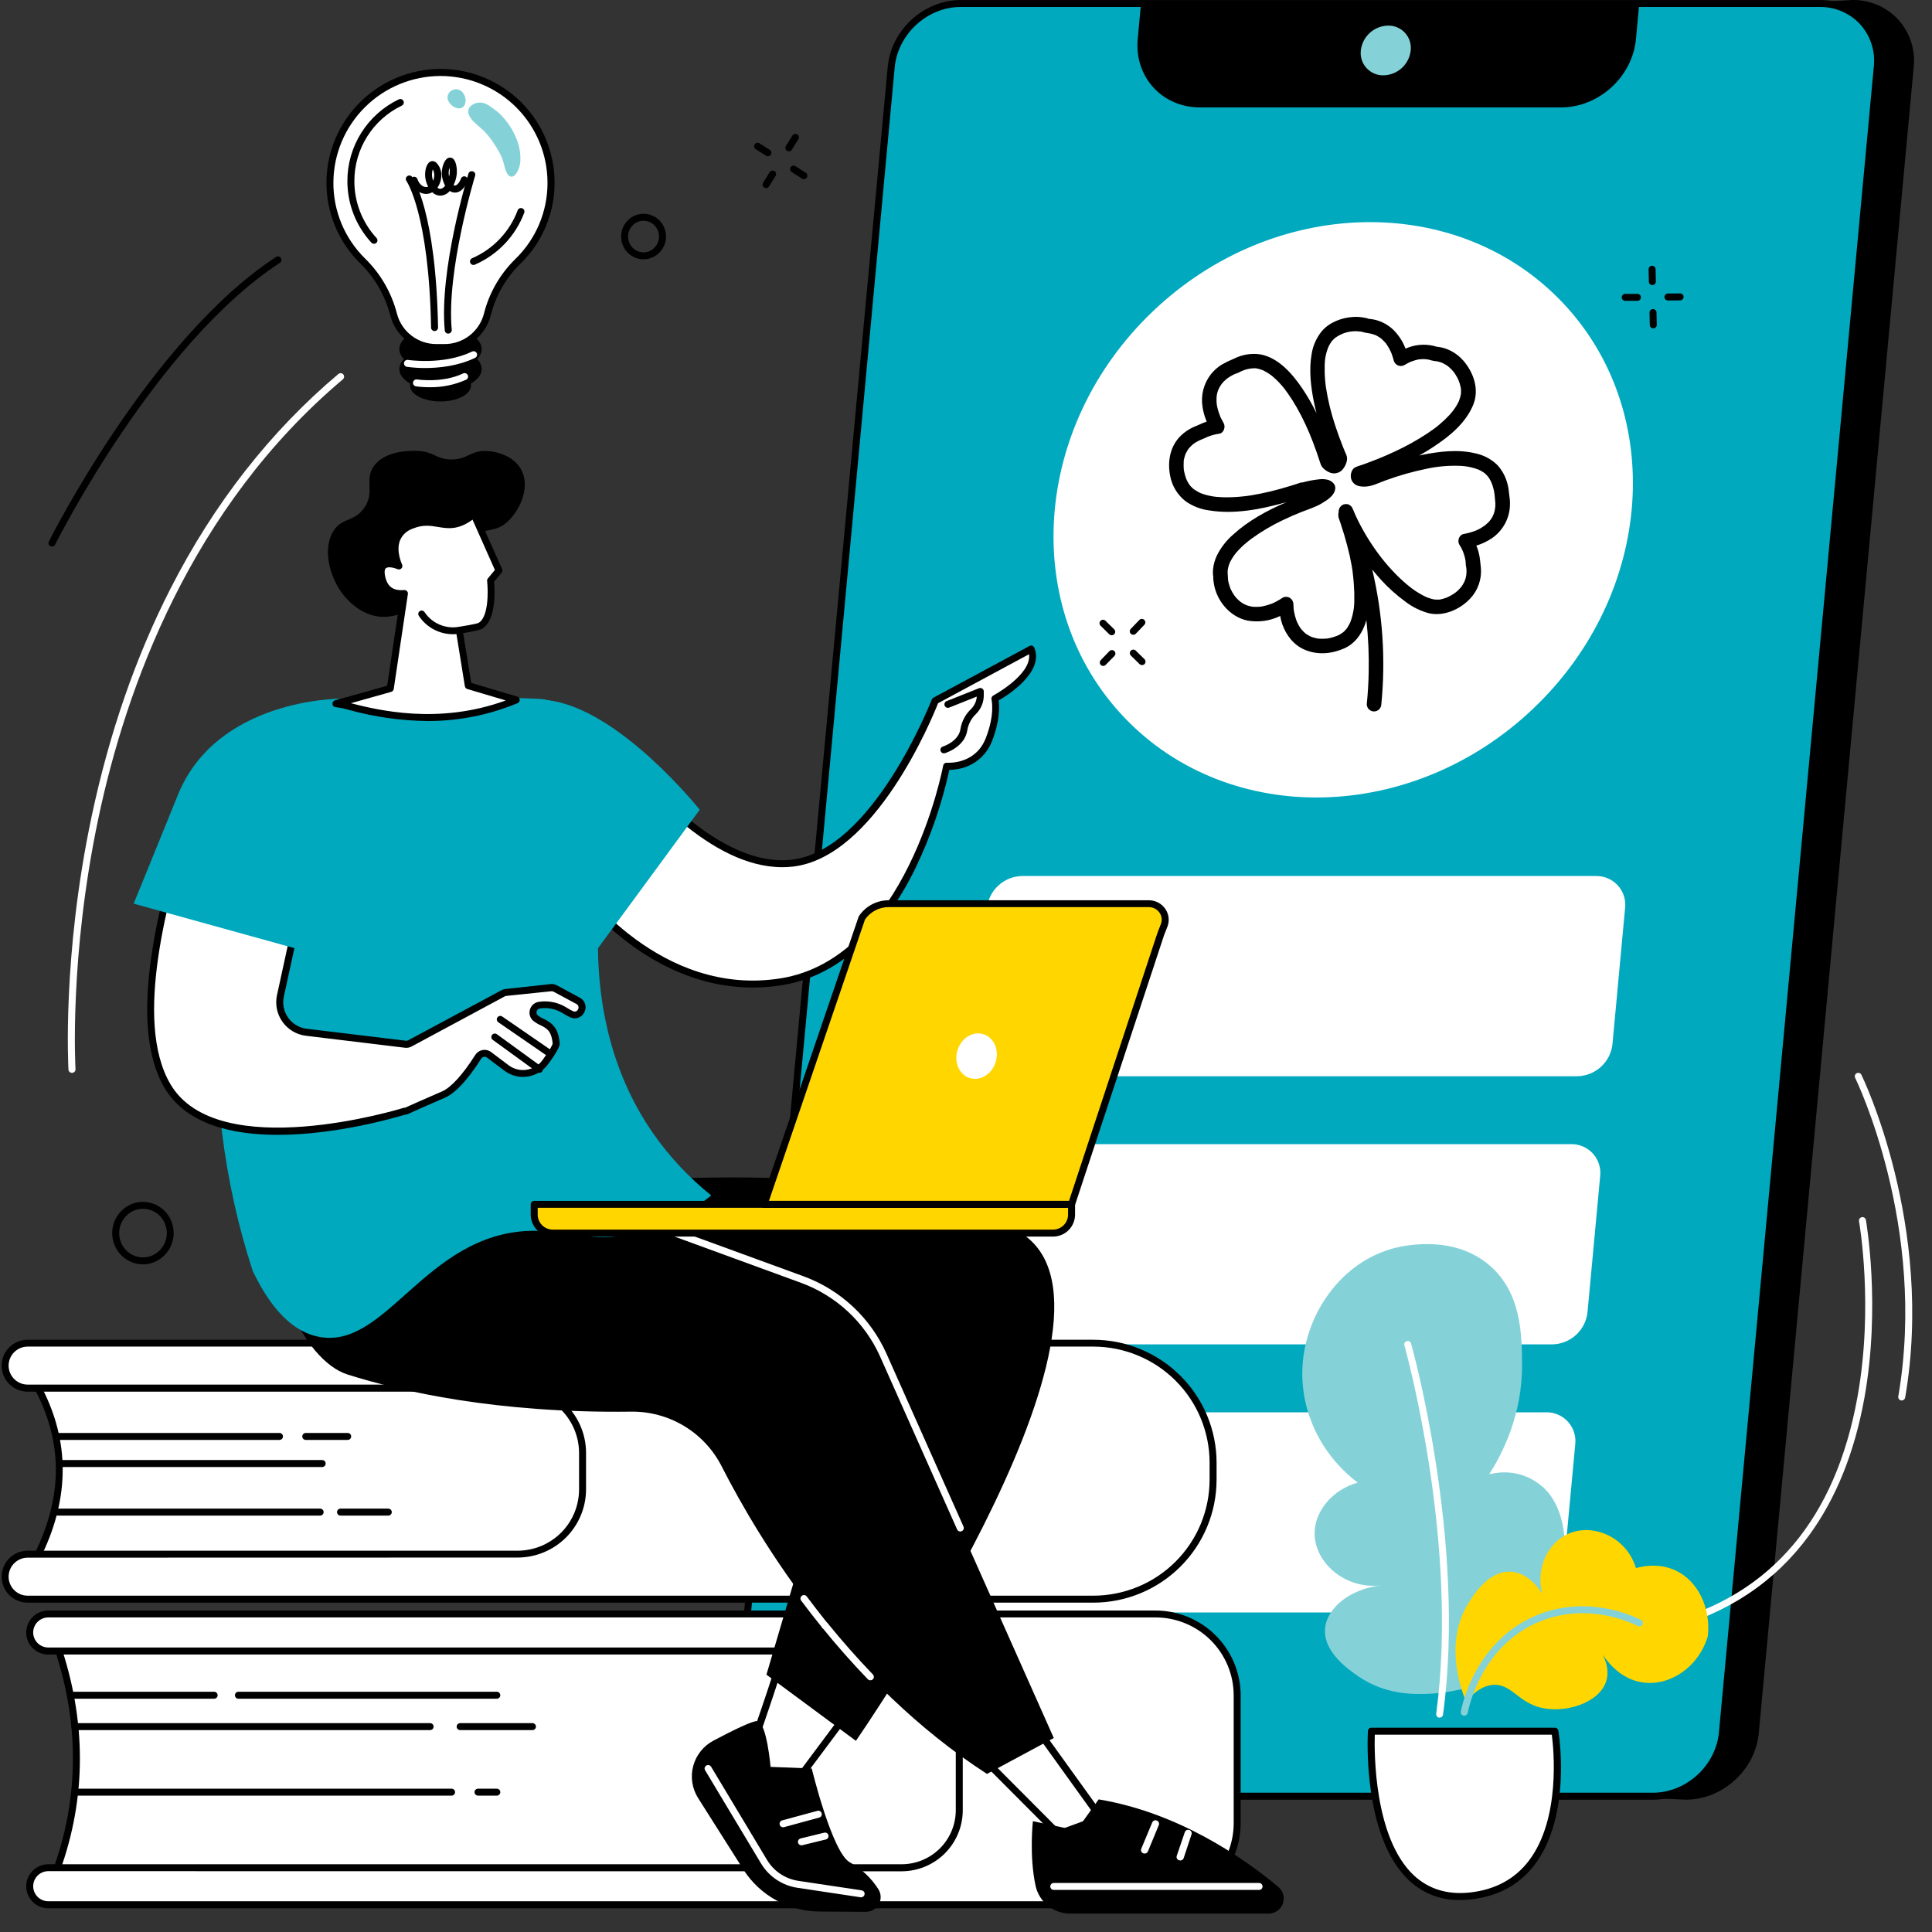 <svg width="341" height="341" viewBox="0 0 341 341" fill="none" xmlns="http://www.w3.org/2000/svg">
<rect x="0" y="0" width="341" height="341" fill="#333333" stroke="none"/>
<g clip-path="url(#clip0_2456_6813)">
<path d="M326.974 0.615L176.663 9.789C170.467 9.789 163.676 5.626 163.105 11.805L135.776 305.84C135.201 312.019 142.099 310.245 148.294 310.245L297.554 317.03C303.749 317.03 309.238 312.019 309.813 305.84L337.151 11.801C337.714 5.626 333.17 0.615 326.974 0.615Z" fill="black"/>
<path d="M297.554 317.645L148.266 310.855C147.152 310.855 145.969 310.921 144.827 310.978C141.261 311.167 137.892 311.343 136.199 309.585C135.349 308.7 135.012 307.459 135.168 305.783L162.505 11.748C162.645 10.24 163.138 9.191 164.013 8.539C165.657 7.31 168.179 7.834 171.108 8.424C172.936 8.856 174.802 9.107 176.679 9.174L326.937 0H326.974C328.488 -0.022 329.99 0.276 331.381 0.872C332.772 1.469 334.022 2.352 335.047 3.462C336.068 4.593 336.838 5.925 337.307 7.373C337.776 8.82 337.935 10.35 337.771 11.862L310.425 305.898C309.826 312.376 304.049 317.645 297.554 317.645ZM148.315 309.63L297.603 316.416C303.449 316.416 308.675 311.646 309.222 305.783L336.559 11.748C336.707 10.405 336.569 9.047 336.154 7.762C335.739 6.477 335.057 5.294 334.152 4.29C333.244 3.308 332.139 2.528 330.909 2.001C329.678 1.473 328.35 1.21 327.011 1.229L176.737 10.403C174.769 10.338 172.812 10.079 170.895 9.629C168.364 9.121 165.965 8.642 164.777 9.527C164.198 9.936 163.869 10.719 163.763 11.862L136.4 305.898C136.277 307.196 136.503 308.122 137.091 308.733C138.397 310.089 141.495 309.925 144.773 309.753C145.92 309.684 147.119 309.63 148.315 309.63Z" fill="black"/>
<path d="M321.16 0.615H169.559C163.359 0.615 157.871 5.626 157.3 11.805L129.962 305.84C129.387 312.019 133.947 317.03 140.143 317.03H291.744C297.939 317.03 303.428 312.019 304.003 305.84L331.337 11.801C331.912 5.626 327.356 0.615 321.16 0.615Z" fill="#01A9BE"/>
<path d="M291.74 317.645H140.139C138.627 317.667 137.127 317.371 135.737 316.776C134.347 316.18 133.099 315.3 132.074 314.191C131.053 313.061 130.282 311.728 129.813 310.281C129.344 308.833 129.186 307.304 129.35 305.791L156.688 11.756C157.292 5.278 163.064 0.008 169.563 0.008H321.165C322.678 -0.013 324.179 0.284 325.57 0.881C326.96 1.477 328.209 2.36 329.234 3.471C330.254 4.601 331.024 5.934 331.493 7.381C331.963 8.828 332.121 10.358 331.957 11.87L304.612 305.898C304.024 312.376 298.235 317.645 291.74 317.645ZM169.563 1.229C163.684 1.229 158.471 5.999 157.916 11.883L130.579 305.898C130.431 307.24 130.569 308.598 130.984 309.883C131.399 311.168 132.081 312.351 132.986 313.355C133.896 314.339 135.003 315.12 136.237 315.648C137.47 316.175 138.801 316.437 140.143 316.416H291.744C297.619 316.416 302.837 311.646 303.392 305.783L330.729 11.748C330.877 10.406 330.739 9.048 330.324 7.762C329.909 6.477 329.227 5.294 328.322 4.29C327.412 3.306 326.304 2.525 325.071 1.998C323.837 1.47 322.506 1.208 321.165 1.229H169.563Z" fill="black"/>
<path d="M201.391 0.615L200.808 6.884C200.187 13.555 205.105 18.959 211.79 18.959H275.52C282.204 18.959 288.128 13.555 288.749 6.884L289.332 0.611L201.391 0.615Z" fill="black"/>
<path d="M244.181 13.296C243.618 13.306 243.06 13.197 242.543 12.974C242.027 12.751 241.564 12.421 241.186 12.006C240.808 11.59 240.523 11.099 240.351 10.565C240.178 10.03 240.123 9.465 240.187 8.908C240.316 7.718 240.876 6.615 241.761 5.808C242.647 5 243.798 4.542 244.998 4.52C245.561 4.51 246.119 4.619 246.635 4.842C247.152 5.065 247.615 5.395 247.993 5.81C248.371 6.226 248.656 6.717 248.828 7.252C249 7.786 249.056 8.351 248.991 8.908C248.863 10.098 248.303 11.201 247.417 12.008C246.531 12.816 245.381 13.274 244.181 13.296Z" fill="#84D2D8"/>
<path d="M278.396 189.957H177.115C176.389 189.971 175.669 189.83 175.003 189.544C174.337 189.258 173.74 188.832 173.252 188.297C172.764 187.761 172.397 187.127 172.176 186.438C171.954 185.749 171.883 185.021 171.967 184.302L174.198 160.279C174.364 158.744 175.086 157.323 176.228 156.28C177.37 155.238 178.854 154.647 180.401 154.617H281.683C282.408 154.603 283.129 154.744 283.795 155.032C284.462 155.319 285.059 155.745 285.547 156.281C286.035 156.818 286.401 157.452 286.623 158.142C286.844 158.831 286.915 159.56 286.83 160.279L284.6 184.302C284.432 185.836 283.71 187.256 282.568 188.297C281.426 189.338 279.942 189.928 278.396 189.957Z" fill="white"/>
<path d="M273.996 237.282H172.715C171.989 237.296 171.269 237.156 170.602 236.869C169.936 236.582 169.338 236.157 168.851 235.62C168.363 235.084 167.996 234.45 167.774 233.761C167.553 233.071 167.482 232.343 167.567 231.624L169.798 207.604C169.964 206.07 170.686 204.648 171.828 203.606C172.97 202.563 174.454 201.972 176.002 201.942H277.283C278.009 201.928 278.729 202.07 279.396 202.357C280.062 202.644 280.659 203.07 281.147 203.606C281.635 204.143 282.001 204.777 282.223 205.467C282.444 206.156 282.515 206.885 282.43 207.604L280.196 231.624C280.029 233.157 279.307 234.578 278.166 235.62C277.025 236.661 275.542 237.252 273.996 237.282Z" fill="white"/>
<path d="M269.595 284.607H168.314C167.589 284.621 166.869 284.481 166.202 284.194C165.536 283.908 164.939 283.482 164.451 282.947C163.964 282.411 163.597 281.777 163.375 281.089C163.153 280.4 163.082 279.671 163.166 278.953L165.397 254.934C165.564 253.399 166.285 251.977 167.427 250.935C168.569 249.892 170.053 249.301 171.601 249.271H272.882C273.608 249.257 274.328 249.399 274.995 249.686C275.661 249.973 276.258 250.399 276.746 250.935C277.234 251.472 277.601 252.106 277.822 252.796C278.043 253.485 278.114 254.214 278.03 254.934L275.799 278.953C275.631 280.486 274.909 281.907 273.767 282.947C272.625 283.988 271.142 284.578 269.595 284.607Z" fill="white"/>
<path d="M270.641 125.046C291.945 104.764 294.188 72.623 275.651 53.257C257.115 33.892 224.818 34.635 203.515 54.917C182.211 75.199 179.968 107.34 198.505 126.706C217.041 146.071 249.338 145.328 270.641 125.046Z" fill="white"/>
<path d="M6.767 274.315C11.479 264.641 11.927 254.893 6.767 245.047L10.464 240.613L111.799 243.936L108.307 276.044L10.214 277.171L6.767 274.315Z" fill="white"/>
<path d="M10.222 277.785C10.073 277.789 9.927 277.74 9.811 277.646L6.356 274.778C6.25 274.69 6.176 274.569 6.147 274.435C6.118 274.3 6.135 274.16 6.196 274.036C11.077 264.014 11.081 254.622 6.196 245.317C6.139 245.21 6.116 245.088 6.13 244.968C6.143 244.848 6.192 244.734 6.27 244.641L9.967 240.208C10.028 240.136 10.103 240.079 10.188 240.041C10.274 240.003 10.367 239.984 10.46 239.987L111.795 243.314C111.88 243.316 111.963 243.336 112.04 243.372C112.117 243.408 112.186 243.459 112.243 243.523C112.298 243.587 112.339 243.662 112.364 243.743C112.389 243.824 112.396 243.91 112.386 243.994L108.894 276.097C108.879 276.247 108.809 276.386 108.698 276.487C108.586 276.588 108.441 276.645 108.29 276.646L10.23 277.785H10.222ZM7.531 274.151L10.44 276.552L107.76 275.433L111.125 244.535L10.752 241.257L7.502 245.145C12.243 254.422 12.252 264.178 7.531 274.151Z" fill="black"/>
<path d="M192.974 237.081H4.885C4.363 237.081 3.845 237.183 3.362 237.382C2.879 237.581 2.44 237.873 2.071 238.241C1.701 238.61 1.408 239.047 1.207 239.529C1.007 240.01 0.904 240.526 0.904 241.047C0.904 242.1 1.324 243.11 2.07 243.855C2.817 244.599 3.83 245.018 4.885 245.018H91.356C94.397 245.018 97.313 246.223 99.464 248.367C101.614 250.512 102.822 253.421 102.822 256.454V262.883C102.822 264.384 102.526 265.871 101.949 267.258C101.373 268.645 100.528 269.906 99.463 270.967C98.399 272.029 97.135 272.871 95.743 273.445C94.352 274.02 92.861 274.315 91.356 274.314H4.885C4.363 274.314 3.845 274.417 3.362 274.617C2.879 274.816 2.44 275.109 2.07 275.477C1.701 275.846 1.407 276.284 1.207 276.765C1.007 277.247 0.904 277.763 0.904 278.285C0.904 278.806 1.007 279.322 1.207 279.804C1.407 280.286 1.701 280.724 2.07 281.092C2.44 281.461 2.879 281.753 3.362 281.953C3.845 282.152 4.363 282.255 4.885 282.255H192.974C198.579 282.254 203.955 280.033 207.919 276.079C211.883 272.126 214.11 266.765 214.111 261.174V258.162C214.111 255.394 213.565 252.653 212.502 250.095C211.44 247.537 209.883 245.213 207.92 243.256C205.957 241.298 203.627 239.745 201.063 238.686C198.498 237.626 195.749 237.081 192.974 237.081Z" fill="white"/>
<path d="M192.973 282.87H4.884C3.665 282.869 2.497 282.386 1.635 281.526C0.773 280.666 0.288 279.501 0.287 278.285C0.288 277.069 0.773 275.904 1.635 275.044C2.497 274.185 3.665 273.701 4.884 273.7H91.355C94.231 273.698 96.989 272.558 99.023 270.53C101.057 268.502 102.202 265.752 102.205 262.883V256.454C102.202 253.585 101.058 250.834 99.023 248.806C96.989 246.777 94.231 245.636 91.355 245.633H4.884C3.665 245.632 2.497 245.148 1.635 244.289C0.773 243.429 0.288 242.263 0.287 241.048C0.288 239.832 0.773 238.667 1.635 237.808C2.497 236.949 3.666 236.467 4.884 236.467H192.973C198.744 236.472 204.277 238.763 208.356 242.835C212.436 246.907 214.727 252.427 214.727 258.183V261.195C214.716 266.944 212.42 272.454 208.342 276.517C204.264 280.58 198.737 282.865 192.973 282.87ZM4.884 274.929C3.993 274.931 3.138 275.286 2.508 275.915C1.877 276.543 1.522 277.396 1.52 278.285C1.521 279.175 1.876 280.028 2.506 280.657C3.137 281.286 3.992 281.64 4.884 281.641H192.973C198.414 281.635 203.63 279.477 207.478 275.64C211.325 271.803 213.489 266.601 213.494 261.174V258.163C213.494 252.733 211.333 247.525 207.485 243.683C203.637 239.842 198.417 237.681 192.973 237.676H4.884C3.993 237.677 3.138 238.03 2.508 238.658C1.877 239.286 1.522 240.138 1.52 241.027C1.521 241.917 1.876 242.77 2.506 243.399C3.137 244.028 3.992 244.382 4.884 244.383H91.355C94.558 244.386 97.63 245.657 99.895 247.916C102.16 250.175 103.434 253.239 103.438 256.434V262.862C103.433 266.057 102.159 269.119 99.894 271.377C97.628 273.635 94.558 274.906 91.355 274.909L4.884 274.929Z" fill="black"/>
<path d="M61.364 254.147H53.969C53.805 254.147 53.649 254.082 53.533 253.967C53.417 253.852 53.352 253.696 53.352 253.533C53.352 253.37 53.417 253.213 53.533 253.098C53.649 252.983 53.805 252.918 53.969 252.918H61.364C61.527 252.918 61.684 252.983 61.8 253.098C61.915 253.213 61.98 253.37 61.98 253.533C61.98 253.696 61.915 253.852 61.8 253.967C61.684 254.082 61.527 254.147 61.364 254.147Z" fill="black"/>
<path d="M49.322 254.147H10.115C9.952 254.147 9.795 254.082 9.68 253.967C9.564 253.852 9.499 253.696 9.499 253.533C9.499 253.37 9.564 253.213 9.68 253.098C9.795 252.983 9.952 252.918 10.115 252.918H49.322C49.486 252.918 49.642 252.983 49.758 253.098C49.873 253.213 49.938 253.37 49.938 253.533C49.938 253.696 49.873 253.852 49.758 253.967C49.642 254.082 49.486 254.147 49.322 254.147Z" fill="black"/>
<path d="M56.865 258.928H10.477C10.313 258.928 10.156 258.864 10.041 258.748C9.925 258.633 9.86 258.477 9.86 258.314C9.86 258.151 9.925 257.994 10.041 257.879C10.156 257.764 10.313 257.699 10.477 257.699H56.865C57.028 257.699 57.185 257.764 57.301 257.879C57.416 257.994 57.481 258.151 57.481 258.314C57.481 258.477 57.416 258.633 57.301 258.748C57.185 258.864 57.028 258.928 56.865 258.928Z" fill="black"/>
<path d="M68.533 267.505H60.103C59.939 267.505 59.782 267.44 59.667 267.325C59.551 267.209 59.486 267.053 59.486 266.89C59.486 266.727 59.551 266.571 59.667 266.455C59.782 266.34 59.939 266.275 60.103 266.275H68.533C68.697 266.275 68.853 266.34 68.969 266.455C69.084 266.571 69.149 266.727 69.149 266.89C69.149 267.053 69.084 267.209 68.969 267.325C68.853 267.44 68.697 267.505 68.533 267.505Z" fill="black"/>
<path d="M56.504 267.505H10.115C9.952 267.505 9.795 267.44 9.68 267.325C9.564 267.209 9.499 267.053 9.499 266.89C9.499 266.727 9.564 266.571 9.68 266.455C9.795 266.34 9.952 266.275 10.115 266.275H56.504C56.667 266.275 56.824 266.34 56.939 266.455C57.055 266.571 57.12 266.727 57.12 266.89C57.12 267.053 57.055 267.209 56.939 267.325C56.824 267.44 56.667 267.505 56.504 267.505Z" fill="black"/>
<path d="M9.691 330.863H179.583V289.352H9.691C14.708 303.373 14.843 317.219 9.691 330.863Z" fill="white"/>
<path d="M179.584 331.478H9.692C9.593 331.478 9.495 331.454 9.407 331.408C9.319 331.363 9.243 331.296 9.186 331.215C9.129 331.134 9.093 331.04 9.081 330.941C9.069 330.843 9.081 330.743 9.117 330.65C14.121 317.387 14.121 303.566 9.117 289.561C9.082 289.468 9.071 289.369 9.084 289.271C9.097 289.173 9.134 289.08 9.19 289C9.248 288.919 9.324 288.853 9.411 288.808C9.499 288.762 9.597 288.738 9.696 288.737H179.584C179.747 288.737 179.904 288.802 180.019 288.917C180.135 289.033 180.2 289.189 180.2 289.352V330.863C180.2 331.026 180.135 331.182 180.019 331.298C179.904 331.413 179.747 331.478 179.584 331.478ZM10.575 330.248H178.967V289.967H10.559C15.279 303.681 15.283 317.227 10.575 330.248Z" fill="black"/>
<path d="M159.132 291.401H8.525C7.653 291.401 6.817 291.055 6.201 290.441C5.585 289.826 5.238 288.992 5.238 288.123C5.238 287.253 5.585 286.42 6.201 285.805C6.817 285.19 7.653 284.845 8.525 284.845H203.959C205.852 284.844 207.726 285.216 209.475 285.938C211.224 286.66 212.813 287.719 214.151 289.053C215.49 290.388 216.551 291.973 217.276 293.717C218 295.461 218.372 297.331 218.372 299.218V321.812C218.372 325.624 216.853 329.28 214.15 331.976C211.447 334.671 207.782 336.185 203.959 336.185H8.525C7.653 336.185 6.817 335.84 6.201 335.225C5.585 334.611 5.238 333.777 5.238 332.908C5.238 332.038 5.585 331.204 6.201 330.59C6.817 329.975 7.653 329.63 8.525 329.63H159.132C161.825 329.63 164.408 328.566 166.316 326.67C168.224 324.775 169.302 322.203 169.313 319.517V301.566C169.314 300.232 169.051 298.911 168.54 297.678C168.029 296.445 167.279 295.324 166.334 294.38C165.389 293.436 164.266 292.687 163.03 292.176C161.794 291.665 160.47 291.401 159.132 291.401Z" fill="white"/>
<path d="M203.959 336.816H8.525C7.492 336.815 6.501 336.406 5.771 335.678C5.04 334.95 4.628 333.962 4.626 332.932C4.627 331.901 5.038 330.913 5.769 330.184C6.5 329.455 7.491 329.045 8.525 329.044H159.132C161.665 329.04 164.094 328.036 165.887 326.251C167.68 324.465 168.69 322.044 168.696 319.517V301.566C168.693 299.037 167.684 296.613 165.891 294.825C164.098 293.037 161.667 292.031 159.132 292.027H8.525C7.492 292.026 6.501 291.617 5.771 290.889C5.04 290.161 4.628 289.173 4.626 288.143C4.628 287.113 5.04 286.126 5.771 285.397C6.501 284.669 7.492 284.26 8.525 284.259H203.959C207.94 284.265 211.756 285.845 214.571 288.652C217.387 291.459 218.972 295.265 218.979 299.235V321.828C218.975 325.801 217.391 329.609 214.576 332.419C211.76 335.228 207.942 336.81 203.959 336.816ZM8.525 330.261C7.818 330.262 7.14 330.542 6.641 331.041C6.141 331.539 5.86 332.215 5.859 332.92C5.86 333.624 6.141 334.3 6.641 334.798C7.141 335.295 7.818 335.575 8.525 335.575H203.959C207.613 335.57 211.117 334.12 213.701 331.543C216.285 328.966 217.74 325.473 217.747 321.828V299.235C217.744 295.587 216.289 292.089 213.702 289.509C211.116 286.93 207.609 285.479 203.951 285.476H8.525C7.818 285.476 7.141 285.755 6.641 286.253C6.141 286.751 5.86 287.426 5.859 288.131C5.86 288.835 6.141 289.511 6.641 290.009C7.141 290.506 7.818 290.786 8.525 290.786H159.132C161.994 290.789 164.739 291.925 166.763 293.943C168.787 295.962 169.926 298.699 169.929 301.554V319.517C169.926 322.372 168.787 325.109 166.763 327.128C164.739 329.146 161.994 330.282 159.132 330.285L8.525 330.261Z" fill="black"/>
<path d="M37.798 299.825H12.695C12.532 299.825 12.375 299.76 12.26 299.645C12.144 299.53 12.079 299.373 12.079 299.21C12.079 299.047 12.144 298.891 12.26 298.776C12.375 298.66 12.532 298.596 12.695 298.596H37.798C37.961 298.596 38.118 298.66 38.234 298.776C38.349 298.891 38.414 299.047 38.414 299.21C38.414 299.373 38.349 299.53 38.234 299.645C38.118 299.76 37.961 299.825 37.798 299.825Z" fill="black"/>
<path d="M87.687 299.825H42.083C41.92 299.825 41.763 299.76 41.647 299.645C41.532 299.53 41.467 299.373 41.467 299.21C41.467 299.047 41.532 298.891 41.647 298.776C41.763 298.66 41.92 298.596 42.083 298.596H87.687C87.85 298.596 88.007 298.66 88.122 298.776C88.238 298.891 88.303 299.047 88.303 299.21C88.303 299.373 88.238 299.53 88.122 299.645C88.007 299.76 87.85 299.825 87.687 299.825Z" fill="black"/>
<path d="M75.915 305.365H13.225C13.061 305.365 12.905 305.3 12.789 305.185C12.673 305.07 12.608 304.913 12.608 304.75C12.608 304.587 12.673 304.431 12.789 304.316C12.905 304.201 13.061 304.136 13.225 304.136H75.915C76.079 304.136 76.236 304.201 76.351 304.316C76.467 304.431 76.531 304.587 76.531 304.75C76.531 304.913 76.467 305.07 76.351 305.185C76.236 305.3 76.079 305.365 75.915 305.365Z" fill="black"/>
<path d="M93.977 305.365H81.22C81.056 305.365 80.9 305.3 80.784 305.185C80.668 305.07 80.603 304.913 80.603 304.75C80.603 304.587 80.668 304.431 80.784 304.316C80.9 304.201 81.056 304.136 81.22 304.136H93.977C94.14 304.136 94.297 304.201 94.412 304.316C94.528 304.431 94.593 304.587 94.593 304.75C94.593 304.913 94.528 305.07 94.412 305.185C94.297 305.3 94.14 305.365 93.977 305.365Z" fill="black"/>
<path d="M79.703 316.932H13.225C13.061 316.932 12.905 316.867 12.789 316.752C12.673 316.637 12.608 316.48 12.608 316.317C12.608 316.154 12.673 315.998 12.789 315.883C12.905 315.767 13.061 315.703 13.225 315.703H79.703C79.867 315.703 80.023 315.767 80.139 315.883C80.255 315.998 80.32 316.154 80.32 316.317C80.318 316.48 80.253 316.636 80.138 316.751C80.022 316.866 79.866 316.931 79.703 316.932Z" fill="black"/>
<path d="M87.687 316.932H84.371C84.208 316.931 84.052 316.866 83.937 316.751C83.821 316.636 83.756 316.48 83.755 316.317C83.755 316.154 83.82 315.998 83.935 315.883C84.051 315.767 84.208 315.703 84.371 315.703H87.687C87.85 315.703 88.007 315.767 88.122 315.883C88.238 315.998 88.303 316.154 88.303 316.317C88.303 316.48 88.238 316.637 88.122 316.752C88.007 316.867 87.85 316.932 87.687 316.932Z" fill="black"/>
<path d="M130.701 313.08C131.773 311.994 137.985 292.732 137.985 292.732L150.253 301.464L136.802 319.493L130.701 313.08Z" fill="white"/>
<path d="M136.811 320.107C136.727 320.107 136.644 320.09 136.567 320.057C136.49 320.024 136.421 319.975 136.363 319.915L130.237 313.502C130.127 313.389 130.065 313.237 130.065 313.078C130.065 312.92 130.127 312.768 130.237 312.654C131.018 311.72 135.028 299.829 137.378 292.544C137.406 292.447 137.459 292.358 137.53 292.287C137.602 292.215 137.691 292.163 137.789 292.134C137.881 292.104 137.979 292.095 138.076 292.109C138.172 292.123 138.264 292.16 138.343 292.216L150.611 300.948C150.679 300.995 150.736 301.056 150.779 301.127C150.822 301.197 150.85 301.276 150.862 301.358C150.874 301.439 150.87 301.521 150.851 301.601C150.831 301.68 150.795 301.755 150.747 301.821L137.296 319.849C137.243 319.922 137.175 319.982 137.096 320.024C137.017 320.067 136.929 320.091 136.839 320.095L136.811 320.107ZM131.47 312.994L136.745 318.538L149.383 301.599L138.314 293.704C136.745 298.559 132.904 310.253 131.47 312.994Z" fill="black"/>
<path d="M152.809 337.436L144.65 337.386C141.992 337.371 139.38 336.698 137.048 335.427C134.716 334.156 132.737 332.328 131.289 330.105L123.22 317.366C122.693 316.534 122.343 315.601 122.194 314.627C122.044 313.653 122.098 312.659 122.352 311.707C122.606 310.755 123.054 309.866 123.669 309.095C124.283 308.323 125.051 307.687 125.923 307.225C129.292 305.439 132.822 303.702 133.647 303.779C135.328 303.939 136.006 311.859 136.006 311.859L143.273 312.138C143.273 312.138 146.864 327.032 150.024 328.724C152.055 329.849 153.771 331.463 155.015 333.42C155.272 333.814 155.418 334.27 155.436 334.739C155.453 335.209 155.343 335.674 155.117 336.086C154.891 336.498 154.556 336.841 154.15 337.079C153.744 337.317 153.28 337.44 152.809 337.436Z" fill="black"/>
<path d="M152.012 334.874H151.917L140.759 333.199C139.431 333.001 138.164 332.512 137.05 331.767C135.935 331.021 135 330.038 134.313 328.888L124.453 312.457C124.411 312.388 124.384 312.312 124.372 312.232C124.36 312.152 124.364 312.071 124.384 311.993C124.404 311.915 124.439 311.842 124.487 311.777C124.536 311.713 124.597 311.658 124.666 311.617C124.735 311.576 124.812 311.548 124.891 311.536C124.971 311.524 125.053 311.528 125.131 311.547C125.209 311.567 125.283 311.601 125.348 311.649C125.412 311.697 125.467 311.757 125.508 311.826L135.369 328.257C135.96 329.248 136.765 330.095 137.725 330.738C138.685 331.381 139.776 331.803 140.919 331.973L152.082 333.649C152.162 333.661 152.239 333.689 152.308 333.731C152.378 333.772 152.438 333.827 152.486 333.893C152.534 333.958 152.569 334.032 152.589 334.11C152.608 334.189 152.612 334.27 152.599 334.35C152.578 334.492 152.508 334.622 152.401 334.718C152.293 334.814 152.156 334.869 152.012 334.874Z" fill="white"/>
<path d="M138.216 322.517C138.08 322.517 137.948 322.472 137.84 322.39C137.733 322.308 137.655 322.193 137.62 322.062C137.575 321.908 137.593 321.742 137.67 321.601C137.747 321.46 137.876 321.355 138.031 321.308L144.251 319.62C144.33 319.595 144.414 319.587 144.496 319.595C144.579 319.603 144.659 319.628 144.732 319.669C144.804 319.709 144.868 319.763 144.919 319.829C144.97 319.895 145.007 319.97 145.027 320.05C145.048 320.128 145.054 320.21 145.043 320.29C145.033 320.37 145.007 320.447 144.966 320.517C144.926 320.587 144.872 320.649 144.808 320.698C144.743 320.747 144.67 320.783 144.592 320.804L138.376 322.496C138.323 322.509 138.27 322.516 138.216 322.517Z" fill="white"/>
<path d="M141.453 325.7C141.315 325.7 141.182 325.654 141.073 325.569C140.964 325.485 140.887 325.366 140.853 325.233C140.815 325.075 140.841 324.907 140.925 324.768C141.01 324.628 141.147 324.527 141.305 324.487L145.475 323.471C145.554 323.452 145.635 323.448 145.715 323.46C145.795 323.472 145.872 323.5 145.941 323.542C146.011 323.584 146.071 323.639 146.118 323.704C146.166 323.769 146.2 323.844 146.219 323.922C146.239 324.001 146.242 324.082 146.23 324.162C146.218 324.242 146.19 324.319 146.148 324.389C146.106 324.458 146.051 324.518 145.986 324.566C145.92 324.614 145.846 324.649 145.767 324.668L141.601 325.684C141.553 325.695 141.503 325.701 141.453 325.7Z" fill="white"/>
<path d="M172.562 309.405L186.811 323.676L194.362 320.91L181.231 302.652L172.562 309.405Z" fill="white"/>
<path d="M186.811 324.291C186.729 324.291 186.648 324.275 186.573 324.245C186.497 324.214 186.429 324.168 186.371 324.11L172.144 309.839C172.083 309.777 172.035 309.702 172.005 309.62C171.974 309.538 171.961 309.451 171.967 309.364C171.972 309.278 171.995 309.193 172.036 309.117C172.076 309.041 172.133 308.974 172.201 308.921L180.866 302.165C180.932 302.114 181.007 302.077 181.088 302.055C181.168 302.034 181.252 302.03 181.334 302.042C181.416 302.054 181.495 302.082 181.565 302.125C181.636 302.168 181.697 302.224 181.745 302.292L194.892 320.554C194.948 320.63 194.986 320.718 195.002 320.811C195.017 320.905 195.011 321 194.983 321.091C194.956 321.184 194.908 321.269 194.842 321.34C194.777 321.411 194.695 321.466 194.605 321.5L187.053 324.266C186.975 324.29 186.893 324.298 186.811 324.291ZM173.491 309.462L186.967 322.984L193.389 320.632L181.104 303.537L173.491 309.462Z" fill="black"/>
<path d="M182.308 321.443C182.308 321.443 181.622 327.516 182.789 332.883C183.101 334.272 183.881 335.512 184.997 336.398C186.113 337.284 187.5 337.763 188.927 337.755H223.91C224.458 337.754 224.994 337.585 225.443 337.271C225.892 336.956 226.233 336.512 226.42 335.997C226.607 335.483 226.631 334.923 226.488 334.395C226.346 333.867 226.044 333.395 225.623 333.043C219.407 327.848 207.957 319.931 193.914 317.592L189.995 323.062L182.308 321.443Z" fill="black"/>
<path d="M222.226 333.575H185.993C185.83 333.575 185.673 333.511 185.557 333.395C185.442 333.28 185.377 333.124 185.377 332.961C185.377 332.798 185.442 332.641 185.557 332.526C185.673 332.411 185.83 332.346 185.993 332.346H222.226C222.389 332.346 222.546 332.411 222.661 332.526C222.777 332.641 222.842 332.798 222.842 332.961C222.842 333.124 222.777 333.28 222.661 333.395C222.546 333.511 222.389 333.575 222.226 333.575Z" fill="white"/>
<path d="M202.008 327.155C201.928 327.154 201.848 327.139 201.774 327.11C201.697 327.079 201.627 327.033 201.569 326.975C201.51 326.917 201.464 326.847 201.433 326.771C201.402 326.694 201.386 326.612 201.388 326.53C201.389 326.447 201.407 326.366 201.441 326.29L203.368 321.669C203.398 321.592 203.444 321.522 203.502 321.463C203.56 321.404 203.63 321.358 203.707 321.326C203.783 321.295 203.866 321.279 203.949 321.28C204.032 321.281 204.113 321.299 204.189 321.333C204.266 321.363 204.336 321.409 204.394 321.468C204.453 321.526 204.499 321.595 204.53 321.672C204.561 321.748 204.576 321.83 204.575 321.913C204.574 321.995 204.556 322.077 204.522 322.152L202.603 326.79C202.553 326.904 202.469 327 202.362 327.065C202.256 327.13 202.132 327.162 202.008 327.155Z" fill="white"/>
<path d="M208.298 328.376C208.232 328.375 208.167 328.364 208.105 328.343C208.026 328.32 207.953 328.282 207.889 328.23C207.826 328.179 207.773 328.115 207.735 328.043C207.697 327.97 207.673 327.891 207.666 327.81C207.659 327.729 207.669 327.647 207.694 327.569L209.12 323.381C209.171 323.227 209.282 323.1 209.427 323.027C209.573 322.954 209.741 322.941 209.896 322.992C209.975 323.015 210.048 323.053 210.111 323.105C210.175 323.157 210.227 323.22 210.266 323.293C210.304 323.365 210.327 323.444 210.334 323.525C210.342 323.607 210.332 323.689 210.307 323.766L208.922 327.954C208.879 328.083 208.795 328.194 208.682 328.271C208.569 328.347 208.434 328.384 208.298 328.376Z" fill="white"/>
<path d="M97.164 209.522C97.164 209.522 162.283 201.966 181.626 218.675C200.968 235.385 151.067 307.258 151.067 307.258L135.278 295.58L150.254 244.772L90.073 227.735L97.164 209.522Z" fill="black"/>
<path d="M61.339 242.6C70.789 245.592 87.715 249.464 111.363 249.156C114.657 249.11 117.898 249.982 120.721 251.676C123.544 253.369 125.835 255.816 127.337 258.74C134.321 272.438 149.502 297.108 174.202 313.097L185.993 306.758L155.891 239.154C154.53 236.101 152.569 233.351 150.122 231.068C147.675 228.785 144.793 227.016 141.647 225.866L81.984 204.044C81.984 204.044 63.496 198.889 54.412 215.361C52.794 218.299 49.786 213.042 49.071 215.414C46.611 223.551 53.217 240.027 61.339 242.6Z" fill="black"/>
<path d="M169.493 270.312C169.374 270.312 169.257 270.277 169.158 270.212C169.058 270.148 168.979 270.055 168.93 269.947L155.327 239.405C153.993 236.43 152.076 233.751 149.691 231.525C147.305 229.299 144.497 227.57 141.433 226.44L112.862 215.992C112.709 215.937 112.584 215.822 112.514 215.675C112.445 215.527 112.437 215.359 112.493 215.205C112.521 215.129 112.563 215.06 112.618 215C112.673 214.941 112.74 214.893 112.813 214.859C112.887 214.825 112.967 214.806 113.048 214.803C113.129 214.8 113.21 214.812 113.286 214.841L141.856 225.277C145.076 226.462 148.027 228.278 150.533 230.616C153.04 232.955 155.053 235.771 156.453 238.897L170.056 269.435C170.091 269.509 170.11 269.589 170.113 269.671C170.116 269.752 170.103 269.834 170.074 269.91C170.045 269.987 170 270.057 169.944 270.116C169.887 270.175 169.819 270.222 169.744 270.254C169.665 270.291 169.58 270.311 169.493 270.312Z" fill="white"/>
<path d="M153.611 296.572C153.528 296.571 153.446 296.555 153.37 296.522C153.294 296.49 153.225 296.443 153.167 296.383C150.427 293.54 147.732 290.491 145.156 287.312C145.054 287.185 145.006 287.023 145.023 286.861C145.04 286.699 145.12 286.551 145.246 286.447C145.309 286.397 145.382 286.359 145.459 286.336C145.537 286.314 145.618 286.306 145.699 286.315C145.779 286.324 145.857 286.348 145.928 286.387C145.999 286.426 146.062 286.478 146.113 286.541C148.668 289.688 151.339 292.712 154.054 295.531C154.112 295.588 154.158 295.656 154.189 295.73C154.22 295.805 154.236 295.885 154.236 295.966C154.236 296.046 154.22 296.126 154.189 296.201C154.158 296.275 154.112 296.343 154.054 296.4C153.996 296.457 153.926 296.501 153.85 296.531C153.774 296.561 153.692 296.575 153.611 296.572Z" fill="white"/>
<path d="M145.636 287.558C145.544 287.558 145.453 287.537 145.369 287.497C145.286 287.458 145.213 287.4 145.155 287.328C143.894 285.771 142.633 284.153 141.408 282.514C141.36 282.449 141.325 282.376 141.304 282.297C141.284 282.219 141.28 282.138 141.291 282.058C141.303 281.978 141.33 281.901 141.371 281.832C141.412 281.762 141.467 281.702 141.532 281.653C141.597 281.605 141.671 281.57 141.749 281.55C141.828 281.531 141.909 281.527 141.989 281.538C142.07 281.55 142.147 281.578 142.216 281.619C142.286 281.661 142.346 281.715 142.394 281.78C143.627 283.419 144.859 285.013 146.092 286.558C146.194 286.685 146.242 286.847 146.225 287.009C146.208 287.17 146.128 287.319 146.002 287.422C145.897 287.505 145.769 287.553 145.636 287.558Z" fill="white"/>
<path d="M182.004 114.556L165.044 123.689C165.044 123.689 154.646 150.732 139.765 152.371C124.884 154.01 110.164 133.474 110.164 133.474L100.304 154.551C100.304 154.551 114.806 176.919 137.81 173.313C160.813 169.708 167.082 135.248 167.082 135.248C167.082 135.248 172.526 135.785 174.58 130.487C176.33 125.98 175.599 123.325 175.599 123.325C175.599 123.325 183.775 118.957 182.004 114.556Z" fill="white"/>
<path d="M132.863 174.3C123.093 174.3 115.197 169.834 110.049 165.749C106.102 162.652 102.64 158.985 99.778 154.87C99.721 154.783 99.687 154.683 99.68 154.579C99.673 154.475 99.692 154.371 99.737 154.276L109.597 133.195C109.643 133.098 109.713 133.014 109.801 132.953C109.889 132.891 109.991 132.853 110.098 132.843C110.206 132.834 110.314 132.853 110.412 132.898C110.509 132.943 110.594 133.013 110.657 133.101C110.801 133.302 125.344 153.313 139.691 151.744C154.038 150.175 164.342 123.734 164.461 123.472C164.513 123.335 164.612 123.222 164.74 123.152L181.704 114.019C181.78 113.979 181.864 113.955 181.951 113.948C182.037 113.942 182.124 113.954 182.205 113.982C182.287 114.013 182.361 114.06 182.423 114.12C182.486 114.181 182.534 114.254 182.567 114.335C184.284 118.641 177.957 122.648 176.26 123.632C176.404 124.627 176.523 127.106 175.13 130.696C174.63 132.069 173.753 133.276 172.6 134.178C171.447 135.08 170.063 135.643 168.606 135.801C168.258 135.848 167.906 135.876 167.555 135.883C166.254 141.863 164.256 147.67 161.601 153.186C155.71 165.233 147.518 172.42 137.904 173.903C136.237 174.168 134.551 174.3 132.863 174.3ZM101.01 154.477C102.777 157.017 116.77 175.976 137.715 172.69C160.016 169.195 166.412 135.461 166.474 135.121C166.497 134.996 166.558 134.881 166.65 134.792C166.741 134.703 166.858 134.645 166.983 134.625C167.053 134.613 167.124 134.613 167.193 134.625C167.464 134.625 172.193 134.92 174.005 130.249C175.648 126.02 175.011 123.492 175.003 123.468C174.968 123.333 174.979 123.19 175.035 123.062C175.091 122.934 175.188 122.829 175.311 122.763C175.381 122.726 182.102 119.075 181.626 115.47L165.57 124.119C164.481 126.869 154.412 151.375 139.868 152.965C139.273 153.03 138.675 153.063 138.077 153.063C125.225 153.063 113.184 138.395 110.32 134.65L101.01 154.477Z" fill="black"/>
<path d="M166.597 132.966C166.466 132.966 166.337 132.924 166.231 132.846C166.126 132.767 166.048 132.657 166.01 132.531C165.986 132.454 165.977 132.373 165.985 132.293C165.993 132.212 166.017 132.134 166.055 132.063C166.093 131.991 166.145 131.928 166.208 131.877C166.271 131.826 166.343 131.788 166.421 131.765C166.449 131.765 169.219 130.868 169.523 128.659C169.747 127.312 170.407 126.075 171.4 125.136C171.989 124.551 172.345 123.774 172.403 122.948L167.534 124.89C167.459 124.92 167.378 124.934 167.297 124.933C167.216 124.932 167.136 124.915 167.062 124.883C166.988 124.851 166.92 124.805 166.864 124.747C166.807 124.689 166.763 124.621 166.733 124.546C166.703 124.47 166.688 124.39 166.689 124.309C166.69 124.229 166.707 124.149 166.739 124.075C166.771 124 166.818 123.933 166.876 123.877C166.934 123.821 167.003 123.776 167.078 123.747L172.797 121.472C172.891 121.437 172.992 121.424 173.092 121.434C173.192 121.445 173.288 121.479 173.372 121.534C173.455 121.591 173.523 121.668 173.569 121.757C173.616 121.846 173.64 121.945 173.639 122.046V122.698C173.643 123.313 173.523 123.923 173.287 124.493C173.052 125.062 172.705 125.578 172.267 126.012C171.467 126.766 170.932 127.755 170.739 128.836C170.328 131.827 166.922 132.904 166.778 132.933C166.72 132.952 166.659 132.963 166.597 132.966Z" fill="black"/>
<path d="M57.234 124.128C64.695 122.378 67.805 122.354 94.917 123.333C101.544 123.575 109.428 131.868 110.209 138.436C108.101 144.734 98.38 175.837 115.348 200.139C118.209 204.219 121.635 207.873 125.525 210.993C122.066 213.822 118.083 215.945 113.804 217.242C105.057 219.831 100.657 217.029 93.606 217.242C74.958 217.795 68.134 238.507 56.08 235.906C52.863 235.213 48.599 232.71 44.605 224.318C42.019 216.39 40.208 208.231 39.199 199.955C36.158 174.919 41.138 154.064 45.583 140.997C46.91 136.867 48.443 126.189 57.234 124.128Z" fill="#01A9BE"/>
<path d="M123.503 142.918C123.503 142.918 109.259 125.025 96.704 123.599L102.891 170.974L123.503 142.918Z" fill="#01A9BE"/>
<path d="M97.226 174.305L89.292 175.169C89.123 175.188 88.958 175.238 88.808 175.317L72.345 184.155C72.105 184.283 71.831 184.334 71.56 184.302L54.071 182.188C53.333 182.099 52.622 181.857 51.983 181.478C51.345 181.1 50.792 180.592 50.361 179.988C49.931 179.384 49.631 178.697 49.482 177.971C49.332 177.245 49.337 176.496 49.494 175.772L53.241 158.587C53.285 158.382 53.28 158.17 53.226 157.967C53.172 157.765 53.07 157.579 52.929 157.423L36.639 139.485C36.476 139.305 36.267 139.174 36.034 139.105C35.802 139.036 35.555 139.033 35.32 139.095C35.086 139.157 34.873 139.283 34.706 139.458C34.538 139.633 34.422 139.851 34.371 140.087C32.69 147.835 21.335 177.685 29.552 191.678C38.27 206.498 71.351 196.148 71.351 196.148C71.459 196.171 71.572 196.156 71.671 196.107C71.671 196.107 75.85 194.231 78.265 193.202C80.599 192.206 83.162 188.498 84.395 186.54C84.492 186.385 84.62 186.252 84.772 186.149C84.923 186.046 85.094 185.976 85.275 185.943C85.455 185.91 85.64 185.914 85.818 185.956C85.996 185.998 86.163 186.077 86.31 186.187L89.374 188.498C89.889 188.885 90.476 189.166 91.101 189.324C91.725 189.483 92.376 189.516 93.013 189.422C93.651 189.328 94.263 189.108 94.815 188.776C95.367 188.443 95.847 188.005 96.227 187.486C97.304 186.023 98.212 184.597 98.162 184.159C97.932 181.963 97.312 181.094 95.323 180.23C95.251 180.198 95.181 180.161 95.114 180.119L94.641 179.799C94.418 179.647 94.247 179.43 94.151 179.178C94.055 178.926 94.039 178.651 94.105 178.389C94.17 178.127 94.315 177.892 94.519 177.715C94.723 177.538 94.977 177.427 95.245 177.398C96.766 177.188 98.313 177.511 99.621 178.312C100.023 178.58 100.446 178.814 100.886 179.013C102.415 179.697 103.499 177.435 102.024 176.64L97.998 174.469C97.763 174.337 97.494 174.28 97.226 174.305Z" fill="white"/>
<path d="M49.03 200.303C40.911 200.303 32.818 198.426 29.022 191.973C22.132 180.258 28.631 157.94 32.124 145.951C32.875 143.361 33.471 141.316 33.767 139.96C33.84 139.613 34.009 139.292 34.254 139.035C34.499 138.777 34.811 138.593 35.156 138.502C35.5 138.409 35.864 138.413 36.206 138.514C36.548 138.614 36.856 138.807 37.095 139.071L53.385 157.014C53.592 157.241 53.742 157.514 53.821 157.811C53.9 158.107 53.907 158.418 53.841 158.718L50.098 175.903C49.958 176.543 49.954 177.205 50.086 177.848C50.217 178.49 50.482 179.097 50.862 179.631C51.244 180.166 51.734 180.615 52.3 180.951C52.865 181.286 53.495 181.499 54.149 181.578L71.638 183.692C71.78 183.706 71.923 183.679 72.049 183.614L88.512 174.776C88.732 174.657 88.974 174.583 89.223 174.559L97.156 173.694C97.547 173.65 97.943 173.726 98.29 173.911L102.316 176.083C102.541 176.196 102.741 176.353 102.904 176.544C103.068 176.735 103.191 176.956 103.268 177.196C103.344 177.435 103.372 177.687 103.35 177.937C103.328 178.187 103.255 178.43 103.138 178.652C103.035 178.876 102.889 179.078 102.708 179.245C102.526 179.412 102.313 179.542 102.081 179.626C101.849 179.71 101.602 179.748 101.356 179.736C101.109 179.724 100.867 179.664 100.644 179.558C100.176 179.345 99.725 179.095 99.296 178.812C98.11 178.082 96.703 177.792 95.324 177.992C95.178 178.005 95.04 178.063 94.93 178.159C94.82 178.255 94.743 178.383 94.712 178.525C94.673 178.664 94.681 178.812 94.733 178.947C94.784 179.082 94.878 179.197 94.999 179.275L95.472 179.59C95.507 179.614 95.544 179.635 95.582 179.652C97.756 180.594 98.536 181.672 98.791 184.081C98.816 184.331 98.877 184.925 96.737 187.83C96.308 188.419 95.766 188.915 95.141 189.29C94.516 189.665 93.823 189.911 93.101 190.014C92.385 190.122 91.654 190.085 90.953 189.905C90.251 189.726 89.593 189.408 89.017 188.97L85.952 186.663C85.875 186.603 85.786 186.56 85.691 186.537C85.596 186.515 85.498 186.513 85.402 186.532C85.305 186.549 85.213 186.586 85.131 186.641C85.05 186.696 84.981 186.768 84.929 186.851C83.594 188.978 80.985 192.698 78.52 193.751C76.137 194.767 71.98 196.619 71.947 196.652C71.785 196.724 71.61 196.759 71.433 196.755C69.971 197.197 59.477 200.303 49.03 200.303ZM35.665 139.661C35.601 139.661 35.538 139.669 35.476 139.686C35.351 139.718 35.237 139.785 35.148 139.878C35.059 139.972 34.997 140.088 34.971 140.214C34.667 141.616 34.067 143.677 33.307 146.291C29.868 158.1 23.447 180.09 30.086 191.362C38.455 205.597 70.841 195.661 71.17 195.558L71.355 195.501L71.454 195.529C71.832 195.361 75.739 193.608 78.027 192.633C79.601 191.961 81.725 189.621 83.877 186.208C84.021 185.982 84.21 185.788 84.432 185.638C84.653 185.488 84.904 185.385 85.168 185.335C85.431 185.287 85.702 185.293 85.963 185.355C86.224 185.416 86.469 185.531 86.684 185.692L89.753 188.003C90.198 188.343 90.708 188.59 91.251 188.731C91.795 188.872 92.361 188.903 92.916 188.822C93.476 188.742 94.014 188.551 94.499 188.26C94.984 187.97 95.405 187.585 95.739 187.13C97.082 185.302 97.509 184.425 97.55 184.2C97.341 182.242 96.852 181.57 95.085 180.803C94.979 180.756 94.877 180.7 94.781 180.635L94.309 180.32C93.981 180.102 93.728 179.788 93.585 179.421C93.442 179.055 93.417 178.653 93.512 178.271C93.604 177.885 93.814 177.537 94.114 177.275C94.414 177.014 94.788 176.852 95.184 176.812C96.847 176.578 98.54 176.934 99.966 177.82C100.341 178.07 100.735 178.29 101.145 178.476C101.224 178.516 101.311 178.539 101.399 178.544C101.487 178.549 101.576 178.536 101.659 178.505C101.742 178.474 101.818 178.427 101.881 178.365C101.945 178.304 101.995 178.23 102.029 178.148C102.073 178.068 102.102 177.979 102.111 177.888C102.121 177.797 102.112 177.704 102.086 177.616C102.059 177.528 102.014 177.446 101.955 177.376C101.896 177.305 101.823 177.248 101.741 177.206L97.711 175.034C97.585 174.968 97.442 174.941 97.3 174.956L89.358 175.78C89.269 175.789 89.182 175.815 89.103 175.858L72.637 184.712C72.284 184.9 71.883 184.976 71.487 184.929L53.997 182.815C53.174 182.715 52.381 182.444 51.669 182.021C50.956 181.598 50.34 181.031 49.86 180.357C49.377 179.682 49.041 178.913 48.874 178.101C48.708 177.289 48.713 176.451 48.89 175.641L52.633 158.456C52.657 158.347 52.654 158.234 52.626 158.127C52.597 158.019 52.543 157.92 52.468 157.837L36.175 139.899C36.111 139.826 36.033 139.768 35.945 139.728C35.857 139.687 35.762 139.666 35.665 139.665V139.661Z" fill="black"/>
<path d="M88.299 179.914L97.226 186.06L88.299 179.914Z" fill="white"/>
<path d="M97.226 186.683C97.101 186.684 96.979 186.647 96.877 186.576L87.949 180.43C87.815 180.337 87.724 180.194 87.695 180.034C87.665 179.874 87.701 179.708 87.793 179.574C87.839 179.507 87.897 179.451 87.965 179.407C88.033 179.363 88.108 179.333 88.188 179.319C88.267 179.304 88.349 179.305 88.428 179.322C88.507 179.34 88.581 179.372 88.648 179.418L97.575 185.564C97.709 185.658 97.801 185.8 97.83 185.96C97.859 186.121 97.824 186.286 97.731 186.421C97.675 186.502 97.599 186.568 97.511 186.614C97.423 186.66 97.325 186.683 97.226 186.683Z" fill="black"/>
<path d="M87.337 183.041L95.192 188.744L87.337 183.041Z" fill="white"/>
<path d="M95.192 189.359C95.062 189.359 94.934 189.319 94.827 189.244L86.972 183.536C86.906 183.488 86.851 183.428 86.809 183.359C86.767 183.29 86.739 183.213 86.727 183.133C86.715 183.053 86.718 182.972 86.738 182.893C86.757 182.815 86.792 182.741 86.84 182.676C86.936 182.545 87.081 182.457 87.241 182.431C87.402 182.406 87.567 182.445 87.699 182.54L95.554 188.248C95.62 188.296 95.675 188.356 95.718 188.425C95.76 188.494 95.788 188.57 95.801 188.65C95.814 188.73 95.81 188.812 95.791 188.891C95.772 188.969 95.737 189.043 95.69 189.109C95.632 189.187 95.558 189.25 95.471 189.293C95.385 189.337 95.289 189.359 95.192 189.359Z" fill="black"/>
<path d="M23.591 159.492C23.591 159.492 28.311 147.954 31.397 140.308C38.262 123.333 59.86 123.333 59.86 123.333L54.93 168.171L23.591 159.492Z" fill="#01A9BE"/>
<path d="M71.819 107.811C70.454 108.564 68.908 108.929 67.349 108.869C63.533 108.651 61.084 105.591 60.591 104.968C58.06 101.792 56.84 96.58 58.989 93.52C60.533 91.319 62.477 92.147 64.256 89.684C66.277 86.886 64.206 84.604 66.067 82.157C68.212 79.338 72.941 79.552 73.791 79.592C76.708 79.724 77.053 81.166 79.814 81.092C82.575 81.018 82.998 79.605 85.566 79.592C87.62 79.592 90.611 80.453 91.951 82.817C93.635 85.792 91.914 89.705 89.896 91.77C87.497 94.249 85.808 92.921 82.452 94.941C76.671 98.441 78.06 104.677 71.819 107.811Z" fill="black"/>
<path d="M82.657 121.022L81.08 111.245C82.286 111.074 83.482 110.837 84.662 110.536C87.349 109.205 86.602 102.477 86.602 102.477L88.097 100.698L83.639 90.754C78.906 94.687 77.222 90.824 72.547 92.762C67.871 94.7 70.394 99.895 70.394 99.895C70.394 99.895 66.569 98.215 67.386 101.907C68.003 104.693 70.04 104.87 71.38 104.775L68.886 121.538C68.886 121.538 60.85 123.816 59.297 124.226C61.318 124.132 75.299 130.196 91.158 123.566L82.657 121.022Z" fill="white"/>
<path d="M75.456 127.262C70.763 127.205 66.097 126.544 61.573 125.295C60.838 125.077 60.087 124.918 59.326 124.82C59.174 124.828 59.024 124.779 58.907 124.683C58.789 124.586 58.711 124.45 58.689 124.3C58.666 124.15 58.698 123.997 58.781 123.87C58.864 123.743 58.99 123.651 59.137 123.611C60.476 123.259 66.717 121.493 68.336 121.034L70.665 105.39C68.077 105.308 67.124 103.563 66.783 102.038C66.503 100.768 66.684 99.855 67.329 99.33C67.627 99.129 67.963 98.992 68.317 98.929C68.671 98.865 69.034 98.876 69.383 98.961C68.965 97.665 68.965 96.271 69.383 94.975C69.639 94.335 70.027 93.756 70.523 93.277C71.019 92.797 71.61 92.428 72.259 92.192C74.445 91.291 76.051 91.557 77.469 91.783C79.219 92.073 80.731 92.328 83.221 90.271C83.293 90.21 83.38 90.166 83.472 90.144C83.565 90.122 83.662 90.122 83.755 90.144C83.846 90.166 83.93 90.209 84.001 90.269C84.073 90.33 84.129 90.406 84.165 90.492L88.623 100.436C88.669 100.542 88.685 100.657 88.669 100.771C88.653 100.884 88.606 100.991 88.533 101.08L87.206 102.661C87.333 104.091 87.658 109.705 84.901 111.077C83.866 111.368 82.814 111.591 81.75 111.745L83.167 120.53L91.298 122.948C91.419 122.984 91.526 123.057 91.604 123.156C91.683 123.254 91.729 123.375 91.737 123.501C91.743 123.628 91.71 123.753 91.643 123.861C91.575 123.969 91.476 124.053 91.359 124.103C86.322 126.202 80.915 127.276 75.456 127.262ZM61.926 124.119C66.651 125.312 77.35 127.983 89.268 123.628L82.481 121.612C82.37 121.579 82.271 121.515 82.194 121.428C82.118 121.341 82.068 121.234 82.05 121.12L80.472 111.344C80.46 111.261 80.464 111.177 80.484 111.096C80.505 111.015 80.541 110.939 80.591 110.873C80.692 110.743 80.839 110.658 81.002 110.635C81.38 110.594 84.038 110.123 84.391 109.979C86.261 109.053 86.17 104.296 85.977 102.547C85.969 102.464 85.977 102.381 86.001 102.301C86.025 102.222 86.064 102.148 86.117 102.084L87.35 100.6L83.401 91.721C80.838 93.594 79.046 93.295 77.308 93.008C75.932 92.778 74.63 92.561 72.789 93.327C72.295 93.5 71.843 93.775 71.463 94.134C71.084 94.494 70.785 94.93 70.587 95.413C69.86 97.322 70.953 99.605 70.965 99.625C71.021 99.738 71.04 99.866 71.021 99.991C71.001 100.116 70.943 100.231 70.854 100.322C70.767 100.412 70.654 100.474 70.53 100.498C70.407 100.522 70.279 100.508 70.164 100.457C69.568 100.199 68.52 99.965 68.11 100.281C67.863 100.486 67.818 101.014 67.987 101.772C68.397 103.571 69.416 104.304 71.331 104.145C71.423 104.137 71.516 104.15 71.603 104.182C71.689 104.215 71.768 104.267 71.832 104.333C71.894 104.402 71.941 104.483 71.969 104.571C71.997 104.66 72.005 104.753 71.992 104.845L69.494 121.612C69.476 121.728 69.425 121.837 69.347 121.926C69.27 122.014 69.168 122.079 69.055 122.112C68.997 122.124 64.823 123.308 61.926 124.119Z" fill="black"/>
<path d="M79.987 111.938C78.778 111.946 77.587 111.65 76.523 111.077C75.46 110.504 74.558 109.673 73.903 108.66C73.825 108.522 73.805 108.359 73.846 108.206C73.886 108.054 73.985 107.922 74.12 107.84C74.259 107.765 74.422 107.745 74.575 107.785C74.728 107.826 74.859 107.923 74.942 108.058C75.591 109.023 76.505 109.781 77.576 110.24C78.647 110.699 79.829 110.839 80.977 110.643C81.058 110.632 81.139 110.636 81.218 110.656C81.296 110.676 81.37 110.712 81.434 110.761C81.499 110.809 81.553 110.871 81.594 110.94C81.635 111.01 81.661 111.087 81.672 111.168C81.694 111.329 81.651 111.493 81.552 111.622C81.454 111.752 81.308 111.838 81.146 111.86C80.762 111.91 80.375 111.936 79.987 111.938Z" fill="black"/>
<path d="M94.289 212.566H189.132V214.382C189.132 215.251 188.786 216.085 188.169 216.699C187.553 217.314 186.717 217.66 185.845 217.66H97.559C96.688 217.66 95.852 217.314 95.235 216.699C94.619 216.085 94.272 215.251 94.272 214.382V212.566H94.289Z" fill="#FFD600"/>
<path d="M185.861 218.258H97.558C96.528 218.257 95.54 217.848 94.811 217.121C94.083 216.395 93.673 215.409 93.672 214.382V212.575C93.672 212.412 93.737 212.255 93.852 212.14C93.968 212.025 94.125 211.96 94.288 211.96H189.131C189.295 211.96 189.452 212.025 189.567 212.14C189.683 212.255 189.748 212.412 189.748 212.575V214.394C189.743 215.419 189.332 216.402 188.604 217.126C187.875 217.85 186.889 218.257 185.861 218.258ZM94.904 213.177V214.382C94.906 215.083 95.186 215.756 95.683 216.252C96.18 216.748 96.855 217.027 97.558 217.028H185.861C186.565 217.027 187.239 216.748 187.737 216.252C188.234 215.756 188.514 215.083 188.515 214.382V213.177H94.904Z" fill="black"/>
<path d="M189.132 212.574H134.863L152.119 162.049C152.638 161.264 153.345 160.62 154.177 160.176C155.008 159.732 155.937 159.501 156.88 159.504H202.743C203.204 159.495 203.661 159.598 204.073 159.803C204.486 160.009 204.843 160.311 205.113 160.684C205.382 161.057 205.558 161.49 205.623 161.945C205.688 162.401 205.642 162.865 205.487 163.299C205.216 164.003 204.924 164.704 204.686 165.421L189.132 212.574Z" fill="#FFD600"/>
<path d="M189.132 213.177H134.863C134.766 213.177 134.669 213.154 134.582 213.11C134.495 213.066 134.42 213.001 134.362 212.923C134.306 212.843 134.269 212.751 134.255 212.654C134.24 212.557 134.249 212.458 134.28 212.365L151.535 161.84C151.551 161.791 151.573 161.744 151.601 161.701C152.176 160.834 152.959 160.123 153.878 159.634C154.798 159.144 155.826 158.891 156.868 158.898H202.743C203.318 158.892 203.887 159.026 204.398 159.291C204.909 159.555 205.346 159.941 205.672 160.414C205.984 160.863 206.183 161.38 206.251 161.921C206.319 162.463 206.254 163.013 206.062 163.524L205.828 164.131C205.635 164.618 205.417 165.122 205.274 165.622L189.719 212.755C189.678 212.878 189.6 212.985 189.494 213.061C189.389 213.137 189.262 213.177 189.132 213.177ZM135.722 211.948H188.688L204.103 165.216C204.275 164.688 204.481 164.163 204.678 163.659C204.756 163.463 204.834 163.25 204.908 163.065C205.031 162.741 205.072 162.391 205.028 162.047C204.985 161.703 204.857 161.374 204.657 161.09C204.444 160.782 204.157 160.531 203.823 160.36C203.489 160.188 203.118 160.102 202.743 160.107H156.868C156.04 160.101 155.223 160.299 154.489 160.683C153.756 161.068 153.129 161.627 152.665 162.311L135.722 211.948Z" fill="black"/>
<path d="M168.992 185.392C168.347 187.531 169.337 189.723 171.202 190.285C173.068 190.846 175.101 189.564 175.75 187.416C176.4 185.269 175.409 183.086 173.54 182.524C171.671 181.963 169.641 183.249 168.992 185.392Z" fill="white"/>
<path d="M84.194 63.371C84.442 63.147 84.642 62.875 84.784 62.573C84.925 62.27 85.004 61.943 85.016 61.609C85.016 59.515 81.762 57.815 77.748 57.815C73.734 57.815 70.481 59.515 70.481 61.609C70.493 61.943 70.572 62.27 70.713 62.573C70.854 62.875 71.054 63.147 71.302 63.371C71.054 63.595 70.853 63.866 70.712 64.169C70.571 64.472 70.492 64.799 70.481 65.133C70.481 66.124 71.212 67.03 72.411 67.706C72.384 67.819 72.37 67.934 72.37 68.05C72.37 69.603 74.778 70.857 77.748 70.857C80.719 70.857 83.126 69.603 83.126 68.05C83.127 67.934 83.113 67.819 83.085 67.706C84.285 67.03 85.016 66.124 85.016 65.133C85.004 64.799 84.925 64.472 84.784 64.169C84.643 63.866 84.443 63.595 84.194 63.371Z" fill="black"/>
<path d="M97.263 32.251C97.263 27.091 95.208 22.143 91.55 18.494C87.892 14.846 82.93 12.796 77.757 12.796C72.603 12.786 67.656 14.813 63.999 18.435C60.342 22.056 58.275 26.976 58.25 32.116C58.229 34.71 58.73 37.282 59.724 39.68C60.718 42.078 62.183 44.253 64.034 46.076C66.637 48.628 68.501 51.833 69.433 55.352L69.478 55.524C69.914 57.188 70.891 58.66 72.254 59.712C73.618 60.764 75.293 61.336 77.017 61.339H78.471C80.195 61.336 81.87 60.764 83.234 59.712C84.598 58.66 85.574 57.188 86.01 55.524L86.039 55.422C86.94 51.911 88.787 48.713 91.38 46.174C93.245 44.364 94.726 42.199 95.737 39.807C96.747 37.416 97.266 34.846 97.263 32.251Z" fill="white"/>
<path d="M78.472 61.953H77.017C75.156 61.953 73.348 61.336 71.876 60.201C70.404 59.066 69.351 57.476 68.882 55.68L68.837 55.508C67.933 52.087 66.121 48.973 63.591 46.494C61.676 44.618 60.16 42.376 59.134 39.902C58.108 37.428 57.594 34.773 57.621 32.095C57.671 26.799 59.812 21.737 63.581 18.006C67.35 14.275 72.442 12.176 77.752 12.165C83.092 12.165 88.212 14.281 91.987 18.046C95.763 21.811 97.884 26.918 97.884 32.243C97.89 34.918 97.355 37.566 96.312 40.03C95.269 42.494 93.738 44.723 91.811 46.584C89.304 49.047 87.52 52.148 86.651 55.549L86.623 55.647C86.16 57.452 85.107 59.052 83.631 60.194C82.155 61.336 80.34 61.955 78.472 61.953ZM77.744 13.411C72.759 13.421 67.979 15.39 64.441 18.893C60.902 22.395 58.892 27.148 58.846 32.12C58.82 34.634 59.303 37.127 60.266 39.45C61.229 41.774 62.652 43.879 64.449 45.642C67.134 48.272 69.058 51.576 70.02 55.205L70.066 55.373C70.465 56.906 71.364 58.264 72.62 59.233C73.877 60.203 75.42 60.728 77.009 60.728H78.472C80.06 60.728 81.604 60.203 82.86 59.233C84.117 58.264 85.015 56.906 85.415 55.373L85.439 55.27C86.367 51.653 88.268 48.358 90.936 45.74C92.746 43.989 94.184 41.893 95.163 39.576C96.142 37.259 96.642 34.77 96.635 32.255C96.634 27.261 94.645 22.471 91.105 18.937C87.566 15.404 82.765 13.417 77.757 13.411H77.744Z" fill="black"/>
<path d="M79.112 58.88C78.958 58.88 78.81 58.822 78.697 58.718C78.583 58.614 78.513 58.471 78.5 58.319C77.51 47.665 82.469 31.337 82.682 30.649C82.705 30.571 82.743 30.498 82.794 30.435C82.845 30.372 82.908 30.32 82.98 30.282C83.051 30.244 83.13 30.22 83.211 30.213C83.291 30.206 83.373 30.214 83.45 30.239C83.528 30.262 83.6 30.3 83.663 30.351C83.726 30.402 83.778 30.465 83.816 30.536C83.855 30.608 83.878 30.686 83.886 30.766C83.894 30.847 83.885 30.928 83.861 31.005C83.812 31.173 78.763 47.784 79.732 58.204C79.746 58.366 79.695 58.527 79.59 58.652C79.486 58.777 79.336 58.856 79.174 58.872L79.112 58.88Z" fill="black"/>
<path d="M76.7 58.429C76.539 58.429 76.384 58.366 76.269 58.254C76.154 58.141 76.087 57.988 76.084 57.827C75.718 37.75 71.782 32.013 71.741 31.948C71.648 31.815 71.611 31.651 71.637 31.49C71.664 31.33 71.753 31.187 71.885 31.091C71.95 31.044 72.024 31.009 72.103 30.99C72.181 30.971 72.263 30.968 72.343 30.981C72.423 30.993 72.499 31.021 72.568 31.064C72.637 31.106 72.697 31.161 72.744 31.227C72.912 31.464 76.943 37.233 77.317 57.803C77.318 57.883 77.304 57.964 77.274 58.039C77.245 58.114 77.201 58.182 77.145 58.241C77.089 58.299 77.022 58.346 76.948 58.378C76.873 58.41 76.794 58.428 76.713 58.429H76.7Z" fill="black"/>
<path d="M77.695 34.533H77.612C77.116 34.499 76.649 34.287 76.298 33.935C75.977 34.119 75.615 34.219 75.246 34.226C74.071 34.25 72.937 33.333 72.501 31.997C72.477 31.919 72.468 31.837 72.475 31.756C72.483 31.675 72.506 31.596 72.544 31.524C72.582 31.452 72.635 31.388 72.698 31.336C72.761 31.285 72.834 31.246 72.912 31.222C72.99 31.198 73.072 31.19 73.153 31.198C73.235 31.205 73.314 31.229 73.386 31.267C73.458 31.305 73.522 31.357 73.574 31.419C73.626 31.482 73.665 31.554 73.689 31.632C73.956 32.452 74.597 33.029 75.238 33.013C75.352 33.012 75.465 32.99 75.57 32.947C75.304 32.435 75.13 31.881 75.057 31.308C74.966 30.509 75.114 29.399 75.57 28.85C75.646 28.74 75.744 28.646 75.858 28.576C75.972 28.506 76.099 28.459 76.232 28.44C76.368 28.428 76.504 28.444 76.634 28.487C76.763 28.53 76.882 28.599 76.984 28.69C77.514 29.218 77.837 29.919 77.892 30.665C77.948 31.538 77.708 32.404 77.21 33.124C77.341 33.245 77.508 33.319 77.686 33.337C77.867 33.315 78.039 33.252 78.191 33.152C78.343 33.053 78.47 32.919 78.561 32.763C78.214 32.133 78.015 31.433 77.978 30.714C77.937 29.727 78.294 28.576 78.8 28.092C78.889 27.998 78.997 27.924 79.118 27.876C79.239 27.828 79.368 27.806 79.498 27.813C79.617 27.825 79.731 27.861 79.835 27.918C79.939 27.976 80.03 28.055 80.102 28.149C80.562 28.707 80.706 29.94 80.607 30.817C80.527 31.457 80.341 32.08 80.057 32.661C80.127 32.717 80.213 32.748 80.303 32.751C80.603 32.751 81.08 32.28 81.363 31.521C81.42 31.369 81.534 31.245 81.682 31.177C81.83 31.108 81.999 31.101 82.152 31.157C82.228 31.184 82.298 31.226 82.358 31.281C82.417 31.335 82.465 31.401 82.499 31.474C82.533 31.547 82.552 31.627 82.556 31.707C82.559 31.788 82.546 31.868 82.518 31.944C82.062 33.197 81.219 33.992 80.324 33.992C79.987 33.996 79.658 33.894 79.383 33.701C79.179 33.954 78.922 34.159 78.63 34.303C78.339 34.446 78.02 34.525 77.695 34.533ZM76.38 29.891C76.26 30.302 76.221 30.731 76.265 31.157C76.297 31.413 76.357 31.664 76.445 31.907C76.599 31.543 76.667 31.149 76.647 30.755C76.616 30.452 76.525 30.159 76.38 29.891ZM79.334 29.596C79.229 29.934 79.182 30.287 79.194 30.641C79.203 30.821 79.228 31.001 79.268 31.177C79.308 31.008 79.34 30.837 79.362 30.665C79.399 30.309 79.389 29.95 79.334 29.596Z" fill="black"/>
<path d="M83.73 21.602C84.35 22.2 85.045 22.712 85.641 23.339C86.268 24.034 86.834 24.781 87.333 25.572C87.841 26.319 88.274 27.113 88.627 27.944C88.767 28.335 88.886 28.733 88.985 29.137C89.153 29.743 89.437 31.112 90.258 31.186C90.714 31.214 91.043 30.751 91.253 30.411C91.608 29.8 91.811 29.113 91.844 28.407C91.912 26.937 91.623 25.473 91.002 24.138C90.404 22.745 89.557 21.472 88.504 20.381C88.059 19.924 87.571 19.512 87.046 19.151L86.996 19.114C86.38 18.651 85.702 18.172 84.913 18.111C84.297 18.056 83.683 18.238 83.196 18.619C82.05 19.528 82.9 20.815 83.73 21.602Z" fill="#84D2D8"/>
<path d="M82.037 18.475C82.163 18.158 82.208 17.814 82.167 17.475C82.126 17.135 82.001 16.812 81.802 16.533C81.799 16.516 81.792 16.499 81.782 16.484C81.625 16.224 81.392 16.017 81.115 15.89C80.838 15.764 80.529 15.724 80.229 15.776C79.929 15.828 79.651 15.969 79.433 16.181C79.214 16.393 79.065 16.666 79.005 16.963C78.734 18.393 81.252 20.094 82.037 18.475Z" fill="#84D2D8"/>
<path d="M83.574 46.768C83.454 46.768 83.336 46.733 83.235 46.668C83.135 46.602 83.055 46.509 83.007 46.399C82.973 46.325 82.955 46.244 82.953 46.162C82.951 46.081 82.966 45.999 82.996 45.923C83.025 45.847 83.07 45.777 83.127 45.718C83.184 45.659 83.252 45.612 83.327 45.58C85.169 44.781 86.831 43.62 88.213 42.166C89.595 40.712 90.669 38.996 91.371 37.119C91.429 36.966 91.544 36.842 91.693 36.775C91.842 36.707 92.011 36.701 92.164 36.758C92.317 36.815 92.442 36.931 92.509 37.079C92.577 37.227 92.583 37.396 92.526 37.549C91.765 39.581 90.601 41.439 89.105 43.013C87.609 44.587 85.81 45.844 83.816 46.711C83.74 46.746 83.658 46.765 83.574 46.768Z" fill="black"/>
<path d="M66.002 43.027C65.917 43.026 65.833 43.008 65.755 42.974C65.677 42.939 65.608 42.889 65.55 42.826C62.822 39.867 61.309 35.992 61.315 31.972C61.307 28.958 62.155 26.003 63.761 23.448C65.366 20.894 67.663 18.845 70.386 17.537C70.532 17.466 70.701 17.456 70.855 17.509C71.009 17.562 71.136 17.674 71.208 17.82C71.243 17.892 71.264 17.971 71.269 18.051C71.274 18.131 71.263 18.212 71.237 18.288C71.211 18.364 71.169 18.435 71.116 18.495C71.062 18.555 70.997 18.604 70.924 18.639C68.406 19.848 66.282 21.743 64.8 24.106C63.317 26.468 62.536 29.201 62.547 31.988C62.543 35.7 63.94 39.278 66.458 42.011C66.513 42.07 66.556 42.14 66.584 42.216C66.611 42.292 66.624 42.373 66.62 42.454C66.616 42.535 66.596 42.614 66.561 42.687C66.527 42.76 66.478 42.825 66.417 42.88C66.303 42.98 66.154 43.032 66.002 43.027Z" fill="black"/>
<path d="M75.057 64.957C73.974 64.963 72.892 64.891 71.819 64.744C71.658 64.718 71.514 64.629 71.418 64.497C71.323 64.364 71.284 64.2 71.31 64.039C71.322 63.959 71.35 63.882 71.393 63.813C71.435 63.744 71.491 63.684 71.556 63.636C71.622 63.589 71.696 63.555 71.775 63.536C71.854 63.517 71.936 63.514 72.016 63.527C72.078 63.527 78.261 64.486 83.327 62.052C83.474 61.981 83.643 61.972 83.797 62.026C83.951 62.08 84.078 62.192 84.148 62.339C84.219 62.485 84.229 62.654 84.175 62.808C84.121 62.961 84.008 63.087 83.861 63.158C80.804 64.629 77.448 64.957 75.057 64.957Z" fill="white"/>
<path d="M75.793 68.345C74.997 68.35 74.202 68.298 73.414 68.189C73.253 68.163 73.108 68.074 73.013 67.942C72.917 67.81 72.878 67.646 72.904 67.485C72.917 67.405 72.945 67.328 72.987 67.259C73.03 67.19 73.085 67.13 73.151 67.082C73.217 67.035 73.291 67.001 73.37 66.982C73.449 66.963 73.531 66.96 73.611 66.973C73.652 66.973 78.102 67.661 81.733 65.915C81.806 65.88 81.885 65.859 81.966 65.855C82.047 65.85 82.128 65.861 82.204 65.888C82.281 65.915 82.351 65.956 82.411 66.01C82.472 66.064 82.52 66.129 82.555 66.202C82.591 66.275 82.611 66.354 82.616 66.434C82.621 66.515 82.61 66.596 82.583 66.672C82.556 66.748 82.514 66.818 82.46 66.878C82.406 66.938 82.341 66.987 82.267 67.022C80.233 67.931 78.022 68.383 75.793 68.345Z" fill="white"/>
<path d="M139.239 26.707C139.124 26.707 139.012 26.676 138.914 26.617C138.845 26.575 138.785 26.519 138.738 26.453C138.691 26.387 138.657 26.313 138.639 26.234C138.621 26.155 138.618 26.073 138.631 25.994C138.645 25.914 138.674 25.837 138.717 25.769L139.867 23.917C139.953 23.779 140.09 23.68 140.249 23.642C140.408 23.605 140.575 23.631 140.714 23.716C140.853 23.802 140.952 23.94 140.989 24.099C141.027 24.258 141 24.425 140.915 24.564L139.765 26.416C139.709 26.506 139.632 26.579 139.54 26.63C139.448 26.681 139.344 26.708 139.239 26.707Z" fill="black"/>
<path d="M135.217 33.193C135.102 33.194 134.99 33.163 134.892 33.103C134.753 33.017 134.654 32.879 134.616 32.721C134.579 32.562 134.605 32.394 134.691 32.255L135.841 30.403C135.928 30.265 136.066 30.167 136.225 30.13C136.384 30.092 136.552 30.118 136.692 30.202C136.761 30.245 136.82 30.301 136.868 30.366C136.915 30.432 136.948 30.507 136.967 30.585C136.985 30.664 136.988 30.746 136.974 30.826C136.961 30.905 136.932 30.982 136.889 31.05L135.738 32.903C135.684 32.992 135.607 33.065 135.516 33.116C135.424 33.167 135.321 33.194 135.217 33.193Z" fill="black"/>
<path d="M135.533 27.58C135.417 27.581 135.302 27.548 135.204 27.485L133.388 26.33C133.32 26.287 133.26 26.231 133.214 26.165C133.167 26.099 133.134 26.024 133.116 25.945C133.099 25.866 133.097 25.785 133.111 25.705C133.125 25.626 133.155 25.55 133.199 25.482C133.242 25.413 133.299 25.354 133.365 25.308C133.431 25.261 133.506 25.228 133.585 25.21C133.664 25.193 133.746 25.191 133.826 25.205C133.906 25.22 133.982 25.25 134.05 25.293L135.866 26.449C136.004 26.536 136.101 26.675 136.136 26.834C136.172 26.993 136.142 27.16 136.055 27.297C135.999 27.384 135.921 27.456 135.83 27.505C135.739 27.555 135.637 27.58 135.533 27.58Z" fill="black"/>
<path d="M141.889 31.624C141.771 31.624 141.655 31.59 141.556 31.526L139.74 30.37C139.603 30.283 139.505 30.144 139.47 29.985C139.434 29.826 139.464 29.66 139.551 29.522C139.64 29.384 139.779 29.287 139.94 29.252C140.1 29.217 140.267 29.246 140.406 29.334L142.218 30.489C142.286 30.532 142.346 30.588 142.392 30.654C142.439 30.72 142.472 30.795 142.49 30.874C142.507 30.953 142.509 31.034 142.495 31.114C142.481 31.193 142.451 31.269 142.407 31.337C142.352 31.425 142.275 31.497 142.185 31.547C142.094 31.597 141.993 31.624 141.889 31.624Z" fill="black"/>
<path d="M291.641 50.316C291.48 50.316 291.325 50.253 291.21 50.141C291.094 50.028 291.028 49.875 291.025 49.714L290.98 47.534C290.976 47.372 291.038 47.215 291.15 47.097C291.262 46.98 291.417 46.912 291.579 46.907C291.743 46.904 291.902 46.965 292.02 47.078C292.139 47.191 292.208 47.346 292.212 47.51L292.257 49.69C292.259 49.77 292.245 49.85 292.215 49.926C292.186 50.001 292.142 50.069 292.086 50.128C292.029 50.186 291.962 50.233 291.888 50.265C291.814 50.297 291.734 50.315 291.653 50.316H291.641Z" fill="black"/>
<path d="M291.805 57.958C291.645 57.959 291.49 57.896 291.375 57.784C291.26 57.672 291.193 57.52 291.189 57.36L291.144 55.18C291.142 55.1 291.155 55.02 291.184 54.944C291.213 54.869 291.257 54.801 291.313 54.742C291.369 54.684 291.435 54.637 291.509 54.605C291.583 54.572 291.663 54.555 291.744 54.553C291.825 54.551 291.905 54.565 291.981 54.594C292.056 54.623 292.125 54.666 292.184 54.722C292.243 54.777 292.29 54.844 292.323 54.918C292.356 54.991 292.374 55.071 292.376 55.152L292.421 57.331C292.423 57.412 292.409 57.492 292.379 57.568C292.35 57.643 292.306 57.712 292.25 57.77C292.194 57.828 292.127 57.875 292.052 57.907C291.978 57.939 291.898 57.957 291.818 57.958H291.805Z" fill="black"/>
<path d="M286.855 53.094C286.692 53.094 286.536 53.03 286.42 52.916C286.305 52.801 286.239 52.646 286.238 52.484C286.238 52.403 286.253 52.323 286.284 52.248C286.314 52.174 286.359 52.106 286.416 52.048C286.473 51.991 286.54 51.945 286.615 51.914C286.689 51.882 286.77 51.866 286.85 51.865H289.003C289.084 51.865 289.164 51.88 289.239 51.91C289.313 51.941 289.381 51.986 289.439 52.043C289.496 52.099 289.541 52.167 289.572 52.241C289.603 52.316 289.619 52.395 289.619 52.476C289.62 52.556 289.605 52.636 289.574 52.711C289.544 52.786 289.499 52.854 289.442 52.912C289.385 52.969 289.317 53.015 289.243 53.046C289.168 53.078 289.088 53.094 289.007 53.094H286.855Z" fill="black"/>
<path d="M294.39 53.037C294.227 53.037 294.072 52.973 293.957 52.858C293.842 52.744 293.777 52.589 293.777 52.427C293.776 52.346 293.79 52.266 293.82 52.191C293.85 52.116 293.895 52.048 293.951 51.99C294.008 51.932 294.075 51.887 294.15 51.855C294.225 51.824 294.305 51.808 294.386 51.808L296.538 51.788C296.701 51.789 296.856 51.853 296.971 51.967C297.087 52.081 297.152 52.236 297.155 52.398C297.155 52.479 297.14 52.559 297.109 52.634C297.079 52.708 297.034 52.776 296.977 52.834C296.92 52.891 296.853 52.937 296.778 52.968C296.703 53 296.623 53.016 296.542 53.017L294.39 53.037Z" fill="black"/>
<path d="M113.59 45.769C113.107 45.767 112.628 45.677 112.177 45.502C111.684 45.311 111.233 45.023 110.853 44.656C110.473 44.289 110.17 43.849 109.963 43.363C109.541 42.392 109.517 41.296 109.895 40.307C110.274 39.319 111.025 38.517 111.988 38.074C112.46 37.86 112.97 37.744 113.488 37.73C114.006 37.717 114.521 37.807 115.004 37.996C115.498 38.186 115.948 38.474 116.329 38.841C116.709 39.208 117.012 39.648 117.218 40.135C117.64 41.106 117.663 42.203 117.284 43.192C116.905 44.18 116.153 44.982 115.189 45.424C114.686 45.651 114.142 45.768 113.59 45.769ZM112.493 39.192C111.824 39.503 111.302 40.063 111.04 40.752C110.779 41.441 110.797 42.204 111.092 42.88C111.236 43.215 111.445 43.519 111.707 43.773C111.97 44.027 112.28 44.226 112.621 44.359C112.949 44.487 113.3 44.549 113.653 44.54C114.006 44.531 114.354 44.451 114.675 44.306C115.346 43.997 115.869 43.437 116.131 42.748C116.393 42.058 116.373 41.293 116.076 40.618C115.933 40.282 115.725 39.978 115.462 39.724C115.2 39.47 114.889 39.271 114.548 39.139C114.219 39.012 113.868 38.951 113.515 38.96C113.163 38.969 112.815 39.048 112.493 39.192Z" fill="black"/>
<path d="M25.242 223.162C24.579 223.161 23.921 223.038 23.303 222.798C22.625 222.535 22.007 222.14 21.485 221.636C20.963 221.131 20.547 220.527 20.263 219.86C19.683 218.527 19.65 217.02 20.17 215.663C20.689 214.305 21.721 213.204 23.044 212.595C23.687 212.305 24.382 212.147 25.088 212.128C25.793 212.11 26.495 212.232 27.153 212.489C27.83 212.75 28.448 213.145 28.971 213.648C29.493 214.152 29.908 214.756 30.193 215.422C30.772 216.757 30.805 218.264 30.285 219.623C29.764 220.981 28.731 222.082 27.407 222.691C26.727 222.998 25.989 223.159 25.242 223.162ZM23.549 213.714C22.52 214.19 21.718 215.049 21.316 216.107C20.913 217.166 20.942 218.339 21.397 219.376C21.616 219.893 21.937 220.361 22.34 220.751C22.744 221.142 23.222 221.448 23.747 221.65C24.256 221.848 24.799 221.943 25.345 221.929C25.891 221.915 26.429 221.792 26.927 221.569C27.956 221.093 28.758 220.235 29.161 219.178C29.564 218.12 29.536 216.947 29.084 215.91C28.863 215.394 28.542 214.926 28.139 214.535C27.735 214.144 27.257 213.837 26.733 213.632C26.224 213.433 25.68 213.338 25.133 213.353C24.587 213.367 24.048 213.489 23.549 213.714Z" fill="black"/>
<path d="M199.999 112.032C199.845 112.027 199.699 111.966 199.588 111.86C199.473 111.744 199.409 111.588 199.409 111.426C199.409 111.263 199.473 111.107 199.588 110.991L201.1 109.418C201.157 109.36 201.224 109.315 201.299 109.284C201.374 109.252 201.454 109.236 201.535 109.236C201.616 109.236 201.696 109.252 201.771 109.284C201.846 109.315 201.914 109.36 201.971 109.418C202.028 109.475 202.074 109.542 202.105 109.617C202.136 109.691 202.153 109.771 202.153 109.852C202.153 109.933 202.136 110.013 202.105 110.087C202.074 110.162 202.028 110.23 201.971 110.286L200.463 111.86C200.402 111.919 200.329 111.965 200.249 111.994C200.169 112.024 200.084 112.037 199.999 112.032Z" fill="black"/>
<path d="M194.707 117.539C194.554 117.537 194.407 117.477 194.296 117.371C194.181 117.256 194.116 117.1 194.116 116.937C194.116 116.774 194.181 116.618 194.296 116.502L195.808 114.929C195.921 114.811 196.076 114.743 196.24 114.739C196.403 114.735 196.561 114.796 196.679 114.909C196.797 115.021 196.866 115.176 196.87 115.339C196.874 115.501 196.813 115.659 196.7 115.777L195.151 117.351C195.094 117.41 195.025 117.458 194.948 117.49C194.872 117.522 194.79 117.539 194.707 117.539Z" fill="black"/>
<path d="M196.19 112.118C196.036 112.112 195.89 112.049 195.779 111.942L194.247 110.434C194.131 110.319 194.066 110.163 194.066 110C194.066 109.837 194.131 109.681 194.247 109.565C194.362 109.45 194.519 109.386 194.682 109.386C194.845 109.386 195.002 109.45 195.118 109.565L196.654 111.073C196.77 111.189 196.834 111.345 196.834 111.508C196.834 111.671 196.77 111.827 196.654 111.942C196.594 112.002 196.521 112.049 196.441 112.08C196.361 112.11 196.275 112.123 196.19 112.118Z" fill="black"/>
<path d="M201.564 117.387C201.402 117.387 201.245 117.324 201.129 117.211L199.596 115.707C199.481 115.592 199.416 115.436 199.416 115.273C199.416 115.11 199.481 114.954 199.596 114.839C199.653 114.781 199.721 114.736 199.796 114.704C199.87 114.673 199.951 114.657 200.032 114.657C200.113 114.657 200.193 114.673 200.268 114.704C200.342 114.736 200.41 114.781 200.467 114.839L202.004 116.347C202.119 116.462 202.184 116.618 202.184 116.781C202.184 116.944 202.119 117.1 202.004 117.215C201.885 117.327 201.727 117.388 201.564 117.387Z" fill="black"/>
<path d="M12.695 189.359C12.539 189.358 12.389 189.298 12.276 189.192C12.162 189.086 12.093 188.94 12.083 188.785C12.083 188.588 10.908 168.867 16.192 144.017C19.285 129.417 23.96 115.921 30.086 103.907C37.752 88.869 47.724 76.122 59.72 66.014C59.782 65.961 59.853 65.921 59.931 65.896C60.008 65.871 60.089 65.862 60.17 65.868C60.251 65.875 60.33 65.897 60.402 65.934C60.475 65.971 60.539 66.022 60.591 66.084C60.696 66.209 60.748 66.37 60.734 66.533C60.72 66.696 60.642 66.847 60.517 66.952C33.632 89.603 22.231 121.485 17.404 144.238C12.165 168.933 13.316 188.515 13.328 188.707C13.338 188.87 13.283 189.029 13.175 189.151C13.068 189.274 12.915 189.348 12.753 189.359H12.695Z" fill="white"/>
<path d="M9.174 96.462C9.08 96.462 8.987 96.439 8.903 96.396C8.758 96.324 8.647 96.197 8.594 96.044C8.542 95.89 8.553 95.722 8.624 95.576C8.8 95.22 26.565 59.802 48.726 45.358C48.864 45.27 49.031 45.239 49.191 45.273C49.351 45.307 49.491 45.402 49.581 45.539C49.625 45.606 49.656 45.682 49.671 45.762C49.686 45.841 49.685 45.923 49.668 46.002C49.651 46.081 49.619 46.157 49.573 46.223C49.527 46.29 49.468 46.347 49.4 46.391C27.514 60.646 9.906 95.769 9.729 96.121C9.678 96.224 9.598 96.31 9.5 96.371C9.402 96.431 9.289 96.462 9.174 96.462Z" fill="black"/>
<path d="M294.39 287.557C294.255 287.557 294.124 287.512 294.017 287.43C293.91 287.348 293.833 287.233 293.799 287.102C293.778 287.024 293.772 286.943 293.783 286.863C293.793 286.783 293.819 286.705 293.86 286.635C293.9 286.565 293.954 286.504 294.018 286.455C294.083 286.405 294.156 286.369 294.234 286.348C312.665 281.432 323.975 268.037 327.845 246.567C330.746 230.488 328.145 215.692 328.12 215.545C328.106 215.466 328.107 215.384 328.124 215.305C328.141 215.226 328.174 215.151 328.22 215.085C328.266 215.019 328.325 214.962 328.393 214.919C328.462 214.875 328.538 214.846 328.618 214.832C328.697 214.817 328.779 214.818 328.858 214.835C328.937 214.852 329.012 214.885 329.079 214.931C329.145 214.977 329.202 215.036 329.246 215.104C329.289 215.172 329.319 215.248 329.332 215.328C329.361 215.475 331.999 230.488 329.061 246.784C327.328 256.38 324.033 264.546 319.259 271.053C313.281 279.207 304.965 284.755 294.551 287.537C294.498 287.55 294.444 287.556 294.39 287.557Z" fill="white"/>
<path d="M335.659 247.181H335.557C335.477 247.168 335.4 247.139 335.332 247.096C335.263 247.053 335.203 246.997 335.157 246.932C335.11 246.866 335.076 246.791 335.058 246.713C335.04 246.634 335.038 246.552 335.051 246.473C340.207 216.451 327.566 190.498 327.438 190.24C327.367 190.094 327.356 189.926 327.409 189.772C327.461 189.619 327.572 189.492 327.718 189.42C327.864 189.349 328.032 189.338 328.186 189.391C328.34 189.443 328.467 189.554 328.539 189.699C328.667 189.961 341.485 216.275 336.263 246.682C336.236 246.822 336.161 246.948 336.051 247.039C335.94 247.13 335.802 247.18 335.659 247.181Z" fill="white"/>
<path d="M242.056 305.558H274.443C274.443 305.558 278.88 332.486 259.558 334.649C240.236 336.813 242.056 305.558 242.056 305.558Z" fill="white"/>
<path d="M257.694 335.354C254.335 335.427 251.084 334.169 248.655 331.855C240.438 324.09 241.395 306.275 241.441 305.521C241.45 305.364 241.519 305.217 241.634 305.11C241.748 305.002 241.9 304.943 242.057 304.943H274.444C274.59 304.943 274.732 304.995 274.843 305.089C274.954 305.184 275.028 305.315 275.052 305.459C275.15 306.066 277.435 320.476 270.857 329.138C268.178 332.658 264.403 334.715 259.625 335.243C258.984 335.316 258.339 335.353 257.694 335.354ZM242.649 306.172C242.558 309.311 242.513 324.348 249.506 330.966C252.123 333.424 255.479 334.469 259.481 334.022C263.91 333.531 267.402 331.638 269.863 328.397C275.454 321.021 274.242 308.819 273.897 306.172H242.649Z" fill="black"/>
<path d="M251.765 298.973C249.452 299.038 244.518 299.116 239.879 295.961C238.158 294.793 233.445 291.589 233.885 287.356C234.263 283.743 238.322 280.415 243.832 279.817C237.295 280.592 232.036 275.72 232.028 270.655C232.028 266.791 235.097 262.952 239.641 261.682C232.599 256.355 228.897 247.816 230.068 239.322C231.206 231.066 236.942 222.933 245.598 220.425C246.687 220.109 256.091 217.536 262.854 223.293C268.54 228.128 268.605 235.622 268.646 240.732C268.72 249.824 265.064 256.732 262.854 260.199C263.314 260.17 267.989 258.638 272.36 262.506C276.814 266.451 277.032 275.519 274.863 279.108C272.591 282.866 267.118 282.071 266.144 282.345C270.253 285.951 270.093 288.954 270.047 289.52C269.6 295.408 258.934 298.764 251.765 298.973Z" fill="#84D2D8"/>
<path d="M254.107 303.169H254.021C253.94 303.158 253.862 303.132 253.791 303.091C253.721 303.05 253.659 302.996 253.61 302.931C253.561 302.866 253.525 302.792 253.504 302.713C253.484 302.635 253.479 302.553 253.491 302.472C257.599 272.086 247.977 237.811 247.879 237.466C247.833 237.312 247.85 237.145 247.927 237.003C248.004 236.861 248.134 236.755 248.29 236.708C248.445 236.664 248.613 236.681 248.755 236.758C248.898 236.834 249.005 236.964 249.054 237.118C249.152 237.462 258.861 271.987 254.699 302.624C254.682 302.77 254.613 302.906 254.504 303.006C254.396 303.106 254.255 303.164 254.107 303.169Z" fill="white"/>
<path d="M258.766 300.374C258.03 298.584 254.846 290.295 258.975 283.313C259.826 281.879 262.673 277.076 266.781 277.416C269.858 277.67 271.798 280.629 272.225 281.317C270.992 276.81 273.211 272.25 276.921 270.664C281.304 268.8 287.134 271.377 288.749 276.773C289.834 276.466 292.759 275.802 295.733 277.183C299.628 279.014 301.97 283.653 301.436 288.766C299.817 294.249 294.792 297.604 290.031 296.961C284.858 296.281 282.389 291.225 282.225 290.852C283.046 292.118 284.217 294.466 283.494 296.748C282.262 300.587 276.222 302.484 271.876 301.382C267.845 300.358 266.674 297.088 263.429 297.383C261.272 297.621 259.686 299.227 258.766 300.374Z" fill="#FFD600"/>
<path d="M258.441 302.82H258.334C258.173 302.791 258.03 302.7 257.937 302.567C257.843 302.433 257.806 302.268 257.833 302.107C257.928 301.583 260.241 289.25 271.802 284.869C280.097 281.723 287.545 284.869 289.632 285.906C289.777 285.979 289.887 286.106 289.939 286.259C289.99 286.413 289.979 286.58 289.908 286.725C289.834 286.87 289.707 286.98 289.553 287.031C289.399 287.083 289.232 287.071 289.086 287C287.114 286.021 280.072 283.046 272.241 286.017C261.338 290.151 259.148 301.82 259.061 302.316C259.035 302.46 258.958 302.59 258.844 302.682C258.731 302.775 258.588 302.824 258.441 302.82Z" fill="#84D2D8"/>
<path d="M266.51 88.713C266.51 88.062 266.387 87.484 266.334 86.939C266.277 86.243 266.139 85.555 265.923 84.89C265.586 83.863 265.039 82.917 264.316 82.112C263.252 81.057 261.903 80.331 260.434 80.023C257.357 79.269 254.049 79.678 250.984 80.293L250.496 80.395C251.408 79.887 252.299 79.351 253.17 78.757C255.956 76.917 258.737 74.606 260.027 71.443C261.128 68.742 260.105 65.764 258.285 63.657C257.683 62.965 256.959 62.389 256.149 61.957C255.669 61.709 255.163 61.514 254.641 61.375C254.327 61.296 254.007 61.241 253.684 61.211C253.651 61.211 253.236 61.093 253.466 61.174C253.33 61.125 253.187 61.088 253.055 61.051C251.387 60.658 249.636 60.828 248.076 61.535C247.608 60.286 246.875 59.152 245.927 58.212C245.04 57.363 243.947 56.759 242.755 56.458C242.397 56.374 242.033 56.314 241.667 56.278H241.564C241.564 56.278 241.564 56.278 241.42 56.217C241.276 56.155 241.128 56.139 240.98 56.106C240.296 55.956 239.593 55.9 238.893 55.938C236.872 56.044 234.666 56.864 233.322 58.429C232.355 59.606 231.725 61.022 231.498 62.527C231.013 65.321 231.354 68.197 231.909 70.955C232.043 71.613 232.195 72.269 232.365 72.922C231.618 71.386 230.762 69.904 229.805 68.488C228.084 65.964 225.672 63.162 222.497 62.555C220.892 62.307 219.251 62.569 217.805 63.305C217.064 63.605 216.343 63.953 215.648 64.346C214.897 64.814 214.234 65.409 213.688 66.104C213.068 66.911 212.621 67.837 212.373 68.823C212.126 69.81 212.084 70.837 212.25 71.84C212.384 72.726 212.631 73.59 212.986 74.413L212.92 74.434C212.271 74.647 211.687 74.966 211.178 75.163C210.044 75.585 209.021 76.259 208.187 77.134C206.449 79.006 206.051 81.617 206.544 84.05C206.885 85.811 207.858 87.387 209.28 88.484C210.528 89.358 211.973 89.912 213.487 90.098C217.862 90.795 222.431 89.91 226.634 88.75L227.098 88.619C223.692 90.074 220.373 91.872 217.649 94.355C216.452 95.39 215.474 96.652 214.773 98.068C214.435 98.786 214.215 99.554 214.119 100.342C214.087 100.62 214.074 100.901 214.083 101.182C214.083 101.317 214.083 101.452 214.119 101.591C214.156 101.731 214.148 101.821 214.165 101.936C214.132 101.813 214.124 101.825 214.136 101.968C214.146 102.262 214.175 102.555 214.222 102.845C214.654 105.98 217.065 108.909 220.229 109.54C222.177 109.873 224.18 109.586 225.956 108.721C226.034 109.214 226.156 109.7 226.322 110.171C227.012 112.126 228.343 113.859 230.286 114.679C232.55 115.65 235.044 115.42 237.271 114.437C239.037 113.65 240.171 112.142 240.857 110.385C240.976 110.076 241.079 109.761 241.165 109.442C241.504 112.499 241.641 115.574 241.576 118.649C241.541 120.534 241.427 122.416 241.235 124.295C241.237 124.634 241.374 124.959 241.614 125.198C241.855 125.438 242.181 125.573 242.521 125.574C242.86 125.568 243.183 125.432 243.423 125.194C243.663 124.955 243.801 124.633 243.807 124.295C244.59 116.339 244.047 108.309 242.201 100.53C242.683 101.12 243.177 101.698 243.684 102.263C245.006 103.725 246.477 105.046 248.072 106.205C249.289 107.133 250.674 107.819 252.151 108.225C254.789 108.864 257.71 107.561 259.501 105.636C260.172 104.92 260.685 104.074 261.009 103.15C261.333 102.225 261.461 101.244 261.383 100.268C261.338 99.727 261.28 99.391 261.239 98.928C261.187 98.373 261.083 97.824 260.927 97.289C260.829 96.952 260.711 96.621 260.574 96.298C261.562 96.002 262.498 95.557 263.351 94.978C264.36 94.28 265.177 93.34 265.729 92.246C266.281 91.152 266.549 89.937 266.51 88.713ZM263.799 90.184C263.583 91.113 263.06 91.943 262.315 92.54L262.135 92.696C262.217 92.622 262.007 92.786 261.983 92.807C261.781 92.95 261.572 93.081 261.358 93.216C261.145 93.352 260.997 93.413 260.812 93.503L260.545 93.626L260.401 93.683C259.735 93.936 259.048 94.125 258.347 94.249C257.525 94.396 257.176 95.478 257.578 96.134C258.141 96.993 258.512 97.963 258.667 98.977C258.668 99.072 258.676 99.167 258.692 99.26C258.693 99.477 258.711 99.693 258.745 99.907C258.797 100.136 258.827 100.369 258.836 100.604C258.874 101.225 258.781 101.848 258.564 102.431C258.564 102.431 258.491 102.608 258.474 102.649C258.458 102.69 258.396 102.808 258.351 102.89C258.242 103.097 258.12 103.297 257.985 103.489L257.94 103.558C257.927 103.569 257.916 103.581 257.907 103.595C257.833 103.685 257.759 103.771 257.681 103.853C257.505 104.05 257.315 104.235 257.114 104.406L256.905 104.583C257.02 104.488 256.781 104.669 256.757 104.689C256.58 104.816 256.391 104.931 256.202 105.041C256.013 105.152 255.828 105.246 255.635 105.341L255.405 105.447C255.59 105.365 255.241 105.509 255.187 105.529C254.834 105.659 254.469 105.759 254.099 105.828H254.012H253.86C253.715 105.836 253.57 105.836 253.425 105.828L253.141 105.804L252.903 105.754C252.586 105.683 252.274 105.588 251.97 105.472L251.827 105.418L251.757 105.386C251.601 105.316 251.449 105.242 251.293 105.164C250.943 104.988 250.602 104.787 250.265 104.578C249.929 104.369 249.604 104.169 249.284 103.919L249.037 103.734L248.91 103.636C248.729 103.497 248.552 103.353 248.376 103.206C247.419 102.404 246.516 101.54 245.672 100.62C244.75 99.627 243.888 98.579 243.092 97.482C242.235 96.306 241.445 95.083 240.726 93.819C240.356 93.179 240.011 92.524 239.682 91.86C239.518 91.528 239.362 91.192 239.206 90.856C239.049 90.52 238.906 90.176 238.795 89.889C238.724 89.674 238.603 89.48 238.44 89.322C238.278 89.164 238.079 89.048 237.862 88.984H237.792C237.676 88.967 237.559 88.967 237.443 88.984H237.406H237.349C237.114 89.02 236.897 89.129 236.728 89.295C236.573 89.423 236.45 89.586 236.371 89.77C236.292 89.955 236.258 90.156 236.272 90.356C236.196 90.696 236.196 91.049 236.272 91.389L236.605 92.348C236.83 93.02 237.046 93.703 237.254 94.396C237.624 95.626 237.944 96.855 238.224 98.084C238.347 98.641 238.458 99.198 238.556 99.76C238.606 100.033 238.651 100.306 238.692 100.579L238.754 100.989C238.754 101.036 238.754 101.068 238.754 101.087C238.754 101.161 238.774 101.231 238.782 101.301C238.918 102.403 238.992 103.513 239.033 104.619C239.033 105.181 239.033 105.746 239.033 106.308C239.033 106.57 239 106.832 238.975 107.098C238.975 107.201 238.976 107.303 238.943 107.41C238.943 107.361 238.897 107.709 238.893 107.75C238.815 108.208 238.709 108.661 238.577 109.106C238.514 109.314 238.444 109.519 238.367 109.721C238.367 109.721 238.33 109.819 238.306 109.872C238.281 109.926 238.211 110.069 238.162 110.167C238.074 110.343 237.976 110.514 237.87 110.68L237.71 110.921L237.653 110.995C237.546 111.126 237.431 111.249 237.312 111.372L237.11 111.556L236.995 111.655C236.672 111.884 236.326 112.08 235.964 112.241H235.931L235.853 112.269L235.524 112.388C235.257 112.478 234.986 112.548 234.703 112.614L234.337 112.687L234.177 112.712H234.049C233.705 112.745 233.359 112.753 233.014 112.736C232.776 112.739 232.538 112.709 232.308 112.646C232.131 112.611 231.957 112.566 231.786 112.511C231.741 112.511 231.4 112.376 231.428 112.392C231.153 112.266 230.888 112.12 230.635 111.954L230.442 111.823C230.549 111.909 230.545 111.905 230.442 111.823C230.34 111.741 230.216 111.626 230.11 111.524C229.947 111.366 229.793 111.199 229.649 111.024C229.715 111.097 229.51 110.827 229.485 110.79C229.407 110.675 229.333 110.557 229.263 110.438C229.144 110.232 229.036 110.02 228.939 109.803L228.914 109.749L228.877 109.655C228.828 109.536 228.787 109.418 228.746 109.295C228.607 108.879 228.497 108.455 228.417 108.024C228.417 107.947 228.359 107.668 228.347 107.615C228.335 107.561 228.347 107.397 228.314 107.287C228.314 107.066 228.314 106.844 228.281 106.627C228.276 106.405 228.215 106.187 228.103 105.994C227.992 105.8 227.834 105.638 227.644 105.521C227.449 105.403 227.224 105.341 226.995 105.341C226.767 105.341 226.542 105.403 226.346 105.521C225.996 105.764 225.63 105.984 225.249 106.176L224.773 106.414L224.625 106.48L224.44 106.558C223.989 106.729 223.526 106.866 223.055 106.967L222.71 107.041L222.476 107.078C222.267 107.078 222.065 107.111 221.843 107.115C221.591 107.12 221.339 107.11 221.087 107.086H221.034L220.911 107.062C220.738 107.029 220.57 106.988 220.401 106.939C219.959 106.825 219.541 106.632 219.169 106.369C219.078 106.312 218.992 106.25 218.906 106.189C219.029 106.275 218.766 106.074 218.754 106.062C218.546 105.88 218.35 105.686 218.166 105.48L217.977 105.259C218.068 105.369 217.879 105.123 217.866 105.103C217.735 104.919 217.616 104.726 217.501 104.529C217.386 104.333 217.291 104.12 217.197 103.939L217.164 103.878V103.853C217.11 103.722 217.065 103.591 217.02 103.443C216.898 103.081 216.805 102.71 216.741 102.333V102.354C216.741 102.272 216.741 102.186 216.741 102.104C216.72 101.694 216.7 101.501 216.683 101.21C216.683 101.071 216.683 100.932 216.683 100.801C216.683 100.739 216.683 100.555 216.712 100.485C216.758 100.231 216.822 99.981 216.901 99.735C216.93 99.641 216.967 99.547 216.999 99.457C216.999 99.485 217.123 99.186 217.156 99.121C217.318 98.802 217.501 98.495 217.702 98.199C217.78 98.084 217.858 97.973 217.94 97.867L218.203 97.539C218.47 97.224 218.758 96.92 219.054 96.629C219.35 96.339 219.658 96.064 219.97 95.81C220.134 95.667 220.303 95.531 220.471 95.4L220.627 95.277L220.927 95.052C222.674 93.79 224.535 92.693 226.486 91.774C227.599 91.237 228.647 90.787 229.744 90.352C230.948 89.873 232.209 89.508 233.302 88.836C234.296 88.234 235.574 87.463 235.676 86.197C235.734 85.444 235.072 84.927 234.444 84.706C233.948 84.572 233.431 84.532 232.92 84.587C231.879 84.693 230.85 84.887 229.842 85.169H229.756C230.044 85.128 229.99 85.136 229.588 85.169L229.111 85.333L228.162 85.64C227.492 85.853 226.823 86.05 226.149 86.238C224.936 86.583 223.711 86.879 222.476 87.127C221.33 87.357 220.29 87.537 219.313 87.623C218.31 87.731 217.301 87.782 216.293 87.775C215.857 87.775 215.418 87.746 214.982 87.713C214.773 87.713 214.571 87.677 214.362 87.652H214.3L213.914 87.586C213.544 87.525 213.179 87.439 212.813 87.341L212.308 87.181L212.061 87.095L211.864 87.017C211.606 86.896 211.357 86.759 211.116 86.607C210.985 86.529 210.857 86.443 210.73 86.353H210.709L210.525 86.193C210.398 86.079 210.277 85.959 210.163 85.833L210.081 85.743L209.949 85.566C209.797 85.351 209.66 85.125 209.539 84.89C209.539 84.858 209.428 84.64 209.411 84.616C209.37 84.505 209.329 84.395 209.292 84.284C209.189 83.986 209.103 83.683 209.037 83.374C209.004 83.231 208.98 83.088 208.955 82.965C208.951 82.855 208.942 82.745 208.926 82.637C208.902 82.297 208.902 81.956 208.926 81.617C208.926 81.531 208.926 81.444 208.926 81.358V81.313C208.955 81.141 208.992 80.973 209.037 80.801C209.079 80.631 209.13 80.462 209.189 80.297L209.263 80.096C209.263 80.129 209.263 80.096 209.321 79.982C209.402 79.817 209.491 79.657 209.588 79.502C209.641 79.42 209.691 79.338 209.748 79.26L209.818 79.162C210.043 78.892 210.292 78.642 210.562 78.416L210.619 78.367L210.82 78.228C210.96 78.134 211.108 78.048 211.256 77.962C211.404 77.876 211.548 77.806 211.7 77.732L211.872 77.65L211.95 77.621C212.361 77.458 212.772 77.273 213.183 77.085C213.831 76.825 214.508 76.646 215.2 76.552C216.022 76.421 216.354 75.323 215.968 74.667C215.804 74.389 215.648 74.102 215.504 73.807C215.463 73.717 215.422 73.626 215.377 73.536C215.37 73.516 215.361 73.495 215.352 73.475V73.446C215.249 73.192 215.159 72.938 215.073 72.68C214.986 72.422 214.933 72.201 214.875 71.955C214.847 71.832 214.822 71.705 214.797 71.578C214.797 71.578 214.756 71.291 214.756 71.32C214.702 70.82 214.702 70.316 214.756 69.816C214.914 68.787 215.423 67.845 216.198 67.148C216.293 67.058 216.391 66.976 216.49 66.89L216.552 66.837C216.579 66.82 216.606 66.801 216.63 66.78C216.833 66.632 217.045 66.496 217.262 66.37C217.472 66.247 217.673 66.141 217.912 66.038L217.961 66.013L218.039 65.985C218.256 65.914 218.469 65.831 218.676 65.735C219.509 65.269 220.445 65.017 221.4 65.001C221.519 65.001 221.642 65.001 221.761 65.026L221.946 65.059C222.25 65.123 222.548 65.212 222.838 65.325L222.994 65.399C223.133 65.465 223.269 65.538 223.405 65.612C223.712 65.784 224.009 65.976 224.292 66.186L224.386 66.251L224.51 66.354C224.649 66.464 224.785 66.583 224.921 66.702C225.225 66.972 225.516 67.259 225.796 67.558C226.075 67.857 226.338 68.156 226.593 68.468L226.79 68.714L226.831 68.763V68.791C226.987 68.996 227.139 69.201 227.287 69.41C227.862 70.23 228.384 71.049 228.877 71.918C229.423 72.868 229.921 73.852 230.389 74.848C230.911 75.958 231.28 76.847 231.724 77.999C232.197 79.228 232.62 80.457 233.018 81.686C233.126 82.107 233.36 82.486 233.688 82.772C234 83.046 234.357 83.265 234.744 83.419C235.114 83.561 235.518 83.589 235.904 83.503C236.291 83.416 236.643 83.217 236.917 82.932C237.338 82.458 237.622 81.879 237.739 81.256C237.805 80.804 237.713 80.344 237.476 79.953C237.324 79.592 237.176 79.232 237.032 78.867C236.539 77.632 236.086 76.384 235.672 75.122C234.936 72.92 234.386 70.659 234.029 68.365C234.029 68.365 234.004 68.201 233.996 68.144C233.988 68.087 233.971 67.952 233.963 67.857C233.934 67.62 233.91 67.386 233.889 67.148C233.844 66.661 233.819 66.169 233.807 65.682C233.807 65.272 233.807 64.838 233.807 64.415C233.807 64.215 233.832 64.006 233.848 63.817C233.848 63.719 233.848 63.621 233.877 63.526V63.432V63.395C233.977 62.727 234.146 62.07 234.382 61.437C234.382 61.412 234.501 61.158 234.534 61.093C234.6 60.957 234.678 60.822 234.756 60.683C234.834 60.544 234.916 60.429 235.003 60.306C235.009 60.293 235.018 60.28 235.027 60.269C235.072 60.212 235.118 60.162 235.167 60.109C235.262 60.002 235.362 59.899 235.467 59.802C235.512 59.761 235.726 59.589 235.722 59.585C235.878 59.474 236.038 59.376 236.198 59.281C236.358 59.187 236.408 59.167 236.515 59.113C236.547 59.113 236.888 58.941 236.819 58.966C237.798 58.537 238.875 58.377 239.937 58.503H240.081C240.229 58.532 240.372 58.564 240.52 58.601C240.822 58.694 241.131 58.758 241.445 58.794C241.879 58.853 242.305 58.963 242.714 59.122L242.817 59.167L243.15 59.339C243.327 59.439 243.498 59.548 243.663 59.667L243.708 59.699C243.791 59.765 243.873 59.839 243.955 59.913C244.126 60.067 244.288 60.231 244.44 60.404L244.588 60.58L244.616 60.613L244.662 60.675C244.768 60.822 244.871 60.978 244.966 61.133C245.153 61.435 245.321 61.747 245.471 62.068L245.496 62.133C245.496 62.133 245.561 62.285 245.578 62.318C245.635 62.465 245.689 62.617 245.738 62.764C245.841 63.059 245.927 63.358 246.001 63.662C246.055 63.85 246.152 64.023 246.283 64.169C246.415 64.314 246.577 64.428 246.759 64.502C246.941 64.576 247.138 64.608 247.334 64.595C247.53 64.582 247.72 64.525 247.891 64.428C248.088 64.309 248.302 64.198 248.491 64.092L248.823 63.928L249.058 63.83C249.288 63.739 249.522 63.662 249.756 63.592C249.892 63.551 250.027 63.518 250.167 63.485L250.446 63.428C250.606 63.403 250.635 63.399 250.533 63.428C251.071 63.355 251.618 63.371 252.151 63.473C252.486 63.58 252.828 63.662 253.174 63.719C253.473 63.739 253.77 63.791 254.058 63.875C254.185 63.911 254.316 63.957 254.444 64.002L254.514 64.026L254.579 64.055C254.792 64.156 254.999 64.269 255.2 64.391C255.298 64.452 255.397 64.518 255.491 64.588L255.549 64.624L255.598 64.665C255.802 64.835 255.997 65.016 256.182 65.206C256.313 65.341 256.432 65.485 256.551 65.616L256.687 65.796C256.749 65.882 256.81 65.977 256.868 66.067C256.987 66.247 257.094 66.436 257.196 66.624C257.246 66.718 257.291 66.812 257.336 66.907C257.381 67.001 257.435 67.12 257.455 67.169C257.584 67.493 257.688 67.826 257.767 68.165C257.796 68.284 257.821 68.402 257.841 68.525C257.841 68.472 257.866 68.812 257.87 68.898C257.874 68.984 257.87 69.164 257.87 69.308C257.87 69.361 257.87 69.504 257.841 69.582C257.799 69.824 257.74 70.062 257.665 70.295C257.624 70.43 257.574 70.566 257.525 70.705V70.73C257.525 70.779 257.484 70.824 257.459 70.873C257.316 71.176 257.154 71.47 256.975 71.754C256.823 72 256.654 72.237 256.482 72.471C256.506 72.434 256.272 72.729 256.227 72.787C256.091 72.95 255.947 73.106 255.816 73.262C255.256 73.867 254.656 74.433 254.021 74.958L253.523 75.368L253.384 75.475L253.17 75.634C252.759 75.933 252.348 76.22 251.938 76.495C250.122 77.694 248.219 78.754 246.243 79.666C245.126 80.195 244.127 80.625 243.026 81.063C242.451 81.293 241.868 81.514 241.284 81.731L240.389 82.055C239.966 82.167 239.553 82.317 239.156 82.502C238.372 82.96 238.199 84.276 238.692 84.997C239.185 85.718 239.875 85.861 240.648 85.89C242.024 85.939 243.281 85.251 244.547 84.792C246.897 83.932 249.309 83.248 251.761 82.743C253.657 82.328 255.597 82.15 257.537 82.215C257.907 82.215 258.273 82.26 258.638 82.301L259.074 82.366C259.288 82.403 259.485 82.448 259.703 82.498C260.041 82.579 260.374 82.678 260.701 82.797L260.882 82.866H260.927C261.095 82.944 261.26 83.03 261.42 83.116C261.58 83.202 261.683 83.272 261.81 83.358C261.872 83.395 261.929 83.436 261.987 83.477C262.225 83.673 262.443 83.891 262.64 84.128L262.665 84.157C262.735 84.251 262.796 84.35 262.858 84.448C262.991 84.662 263.11 84.883 263.215 85.112C263.427 85.616 263.588 86.14 263.696 86.677C263.795 87.168 263.856 87.935 263.897 88.41C263.968 89.003 263.935 89.603 263.799 90.184Z" fill="black"/>
</g>
<defs>
<clipPath id="clip0_2456_6813">
<rect width="341" height="341" fill="white"/>
</clipPath>
</defs>
</svg>
